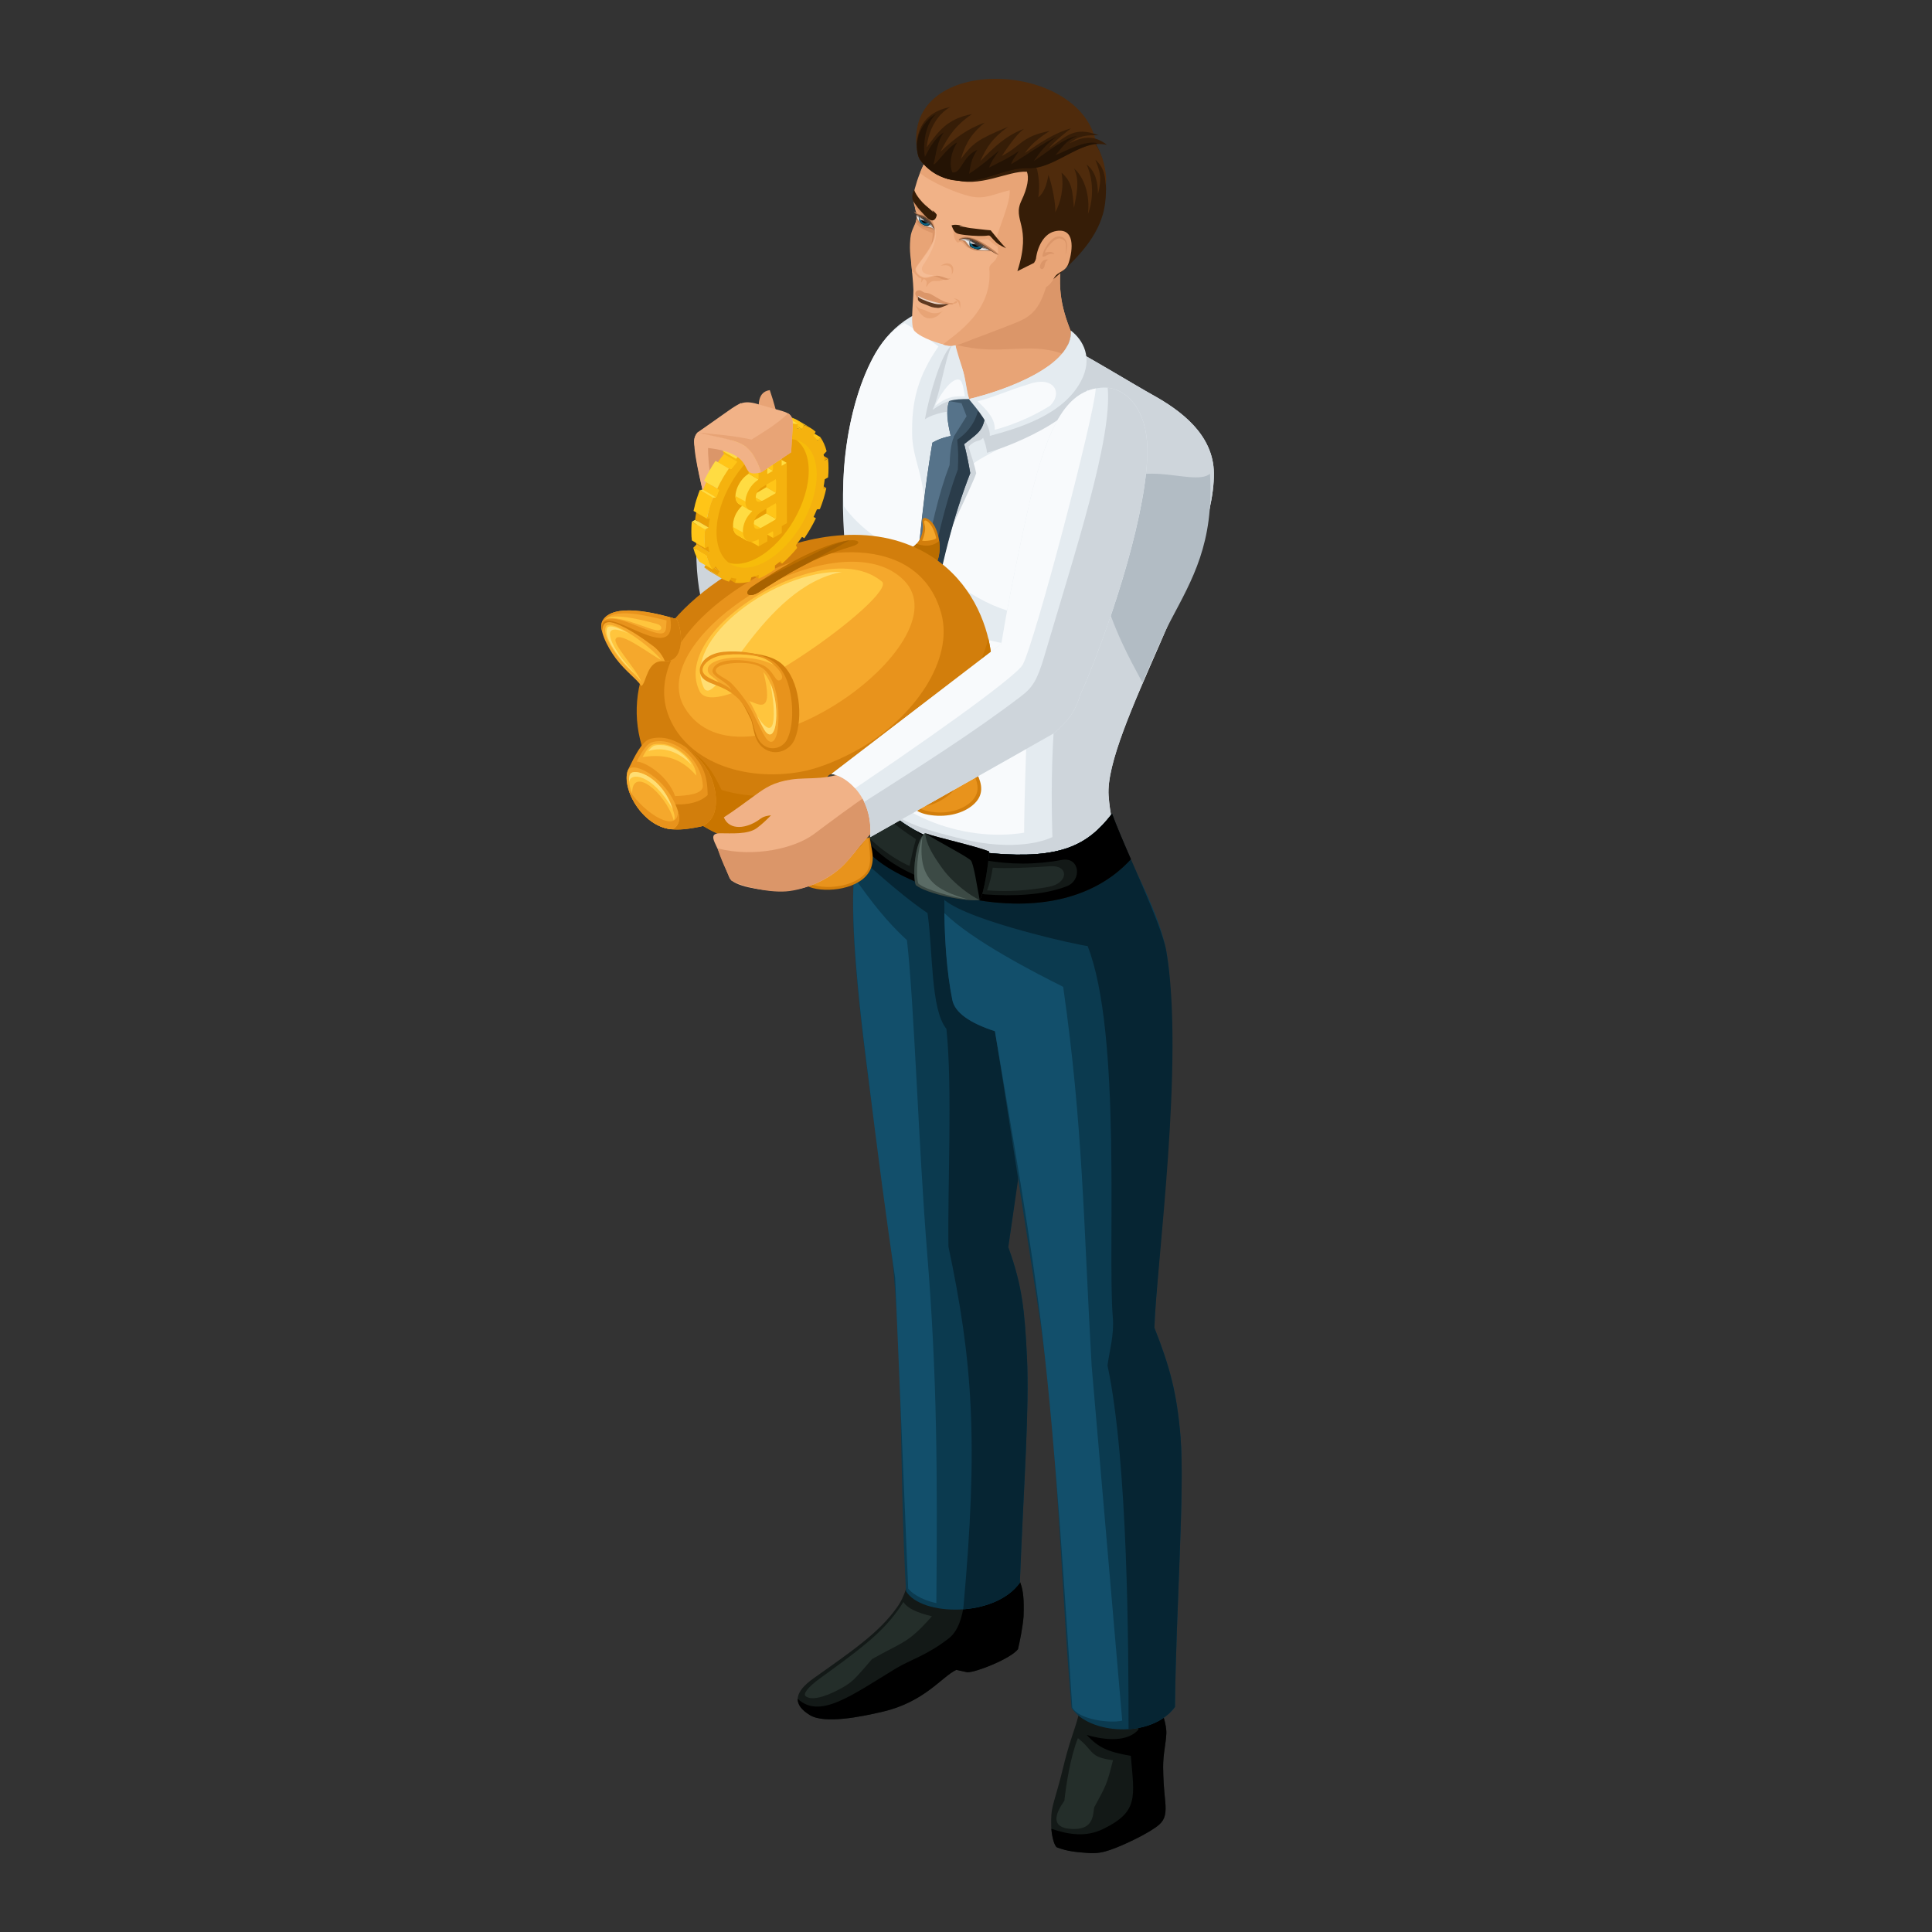 <?xml version="1.0" encoding="utf-8"?>
<!-- Generator: Adobe Illustrator 16.0.0, SVG Export Plug-In . SVG Version: 6.00 Build 0)  -->
<!DOCTYPE svg PUBLIC "-//W3C//DTD SVG 1.1//EN" "http://www.w3.org/Graphics/SVG/1.1/DTD/svg11.dtd">
<svg version="1.1" id="Layer_1" xmlns="http://www.w3.org/2000/svg" xmlns:xlink="http://www.w3.org/1999/xlink" x="0px" y="0px"
	 width="50px" height="50px" viewBox="0 0 50 50" enable-background="new 0 0 50 50" xml:space="preserve">
<rect x="0" y="0" width="50" height="50" fill="#333333" stroke="none"/>
<g>
	<g>
		<g>
			<path fill-rule="evenodd" clip-rule="evenodd" fill="#E4EBF0" d="M29.826,10.218c-0.93-0.516-4.137-2.554-5.075-2.415
				c-1.082,0.16-1.76,0.674-2.174,1.483c-0.548,1.074-0.865,2.597-0.732,4.562c0.078,1.146,0.43,2.252,0.444,3.676
				c0.008,0.819,0.021,1.914,0.041,3.03c0.594,1.989,4.558,2.696,6.628,1.246c-0.131-0.328-0.232-0.703-0.268-1.21
				c-0.111-1.63,2.746-6.085,2.725-8.34C31.406,11.25,30.564,10.626,29.826,10.218z"/>
			<path fill-rule="evenodd" clip-rule="evenodd" fill="#F8FAFC" d="M21.919,14.455c0.255,0.953,0.374,3.44,0.378,3.72
				c0.003,0.473,0.005,1.004,0.014,1.577c0.621,1.293,2.574,2.063,4.194,1.798c-0.007-0.387,0.079-3.815,0.2-4.862
				C24.876,16.805,22.763,15.129,21.919,14.455z"/>
			<path fill-rule="evenodd" clip-rule="evenodd" fill="#CED5DB" d="M29.826,10.218c-0.93-0.516-4.137-2.554-5.075-2.415
				c-0.353,0.052-0.663,0.141-0.934,0.267c1.35,0.336,4.288,1.748,5.608,2.991c-1.344,1.032-1.643,1.879-1.791,3.226
				c-0.043,0.404,0.193,0.838,0.082,1.375c-0.434,2.115-0.545,3.866-0.48,6.002c-0.529,0.246-1.418,0.27-2.287,0.059
				c-1.158-0.281-1.667-0.445-2.475-1.117l-0.146-0.185c0.396,2.988,6.744,2.548,6.605,1.31c-0.119-0.311-0.209-0.67-0.242-1.142
				c-0.111-1.63,2.746-6.085,2.725-8.34C31.406,11.25,30.564,10.626,29.826,10.218z"/>
			<path fill-rule="evenodd" clip-rule="evenodd" fill="#B2BCC4" d="M31.314,12.262c-0.449,0.373-2.119-0.587-2.705,0.676
				c-0.871,1.877,0.957,4.627,0.953,4.734c0.293-0.663,0.48-1.132,0.734-1.613C30.859,14.992,31.42,14.055,31.314,12.262z"/>
			<path fill-rule="evenodd" clip-rule="evenodd" fill="#F8FAFC" d="M24.287,8.965c-0.528,0.772-0.702,1.407-0.68,2.304
				c0.018,0.83,0.571,1.321,0.206,3.231c-0.828-0.284-1.585-0.847-1.974-1.398c-0.122-1.657,0.478-4.211,1.574-4.738
				C23.616,8.478,23.849,8.638,24.287,8.965z"/>
			<path fill-rule="evenodd" clip-rule="evenodd" fill="#F8FAFC" d="M27.91,10.36c0.42,0.255,0.604,0.425,0.965,0.759
				c-0.619,0.822-1.033,1.121-1.355,1.654c-0.663,1.093-0.343,2.3-0.414,3.041c-0.576,0.321-1.842-0.222-2.657-0.957
				c-0.246-0.949-0.017-2.423,0.892-2.961C26.035,11.483,26.938,11.142,27.91,10.36z"/>
		</g>
		<g>
			<g>
				<path fill-rule="evenodd" clip-rule="evenodd" fill="#131917" d="M23.644,40.425c-0.16,0.563-0.201,0.853-0.434,1.18
					c-0.467,0.654-1.154,1.121-2.155,1.83c-0.476,0.339-0.577,0.658-0.094,0.952c0.379,0.232,1.309,0.047,1.889-0.09
					c1.088-0.255,1.529-0.91,1.901-1.081l0.282,0.063c0.231,0.005,1.138-0.361,1.313-0.599c0.048-0.203,0.121-0.559,0.144-0.843
					c0.033-0.923-0.111-0.827-0.358-1.55C25.293,40.349,24.482,40.396,23.644,40.425z"/>
				<path fill-rule="evenodd" clip-rule="evenodd" d="M20.644,43.965c-0.004,0.146,0.094,0.287,0.316,0.422
					c0.38,0.232,1.309,0.047,1.889-0.09c1.088-0.255,1.529-0.91,1.901-1.081l0.282,0.063c0.231,0.005,1.138-0.361,1.313-0.599
					c0.048-0.203,0.121-0.559,0.144-0.843c0.033-0.923-0.111-0.827-0.358-1.55c-0.37,0.028-0.736,0.052-1.101,0.072
					c-0.066,0.607,0.023,1.652-0.476,2.042c-0.559,0.436-0.994,0.553-1.367,0.777C21.999,43.903,21.213,44.491,20.644,43.965z"/>
				<path fill-rule="evenodd" clip-rule="evenodd" fill="#242E2A" d="M23.38,41.46c0.118,0.174,0.351,0.273,0.738,0.37
					c-0.623,0.701-0.71,0.636-1.547,1.105c-0.421,0.482-0.48,0.572-0.749,0.729c-0.321,0.185-0.774,0.376-0.965,0.239
					c-0.082-0.06,0.029-0.225,0.381-0.48c0.402-0.291,0.811-0.585,1.179-0.892C22.783,42.228,23.115,41.89,23.38,41.46z"/>
			</g>
			<g>
				<path fill-rule="evenodd" clip-rule="evenodd" fill="#0B3A4F" d="M22.085,22.922c-0.098,2.222,0.591,6.3,0.909,8.772
					c0.409,3.168,0.265,6.314,0.455,9.488c0.395,0.647,2.295,0.688,2.944-0.222c0.097-2.511,0.253-4.492,0.183-5.867
					c-0.059-1.144-0.113-1.802-0.483-2.818c0.301-2.06,1.103-8.036,1.101-9.999c0-0.141-0.186-0.053-0.189-0.177
					c-1.442,0.281-4.096-0.394-4.705-2.115C22.142,20.914,22.127,21.966,22.085,22.922z"/>
				<path fill-rule="evenodd" clip-rule="evenodd" fill="#062533" d="M22.299,19.984c-0.091,0.546-0.146,1.322-0.171,2.104
					c0.183,0.14,1.052,0.983,1.876,1.543c0.143,0.963,0.075,2.493,0.489,2.995c0.16,1.499,0.028,4.126,0.053,5.638
					c0.623,2.947,0.781,5.024,0.383,9.384c0.573-0.042,1.157-0.259,1.465-0.688c0.097-2.511,0.253-4.492,0.183-5.867
					c-0.059-1.144-0.113-1.802-0.483-2.818c0.301-2.063,1.104-7.388,1.101-9.999c0-0.141-0.186-0.053-0.189-0.177
					C25.562,22.38,22.908,21.706,22.299,19.984z"/>
				<path fill-rule="evenodd" clip-rule="evenodd" fill="#124F6B" d="M22.1,22.7c0.474,0.666,0.835,1.134,1.372,1.632
					c0.189,1.657,0.301,5.36,0.522,8.087c0.264,3.233,0.266,5.797,0.239,9.07c-0.432-0.096-0.65-0.276-0.729-0.377l-0.337-8.037
					c-0.231-1.521-0.474-3.407-0.688-5.139c-0.053-0.427-0.214-1.616-0.315-2.843C22.092,24.229,22.051,23.347,22.1,22.7z"/>
			</g>
			<g>
				<path fill-rule="evenodd" clip-rule="evenodd" fill="#131917" d="M29.932,43.9c0.139,0.406,0.266,0.722,0.252,0.978
					c-0.014,0.265-0.084,0.521-0.082,0.856c0.002,0.287,0.018,0.532,0.051,0.857c0.035,0.332,0,0.489-0.146,0.623
					c-0.236,0.215-0.943,0.549-1.277,0.662c-0.18,0.062-0.344,0.098-0.588,0.078c-0.281-0.022-0.505-0.037-0.785-0.143
					c-0.071-0.028-0.146-0.308-0.152-0.551c-0.01-0.509,0.037-0.466,0.248-1.273c0.071-0.276,0.129-0.538,0.229-0.86
					c0.123-0.4,0.277-0.754,0.293-1.149l1.49-0.057L29.932,43.9z"/>
				<path fill-rule="evenodd" clip-rule="evenodd" d="M29.932,43.9c0.139,0.406,0.266,0.722,0.252,0.978
					c-0.014,0.265-0.084,0.521-0.082,0.856c0.002,0.287,0.018,0.532,0.051,0.857c0.035,0.332,0,0.489-0.146,0.623
					c-0.236,0.215-0.943,0.549-1.277,0.662c-0.18,0.062-0.344,0.098-0.588,0.078c-0.281-0.022-0.505-0.037-0.785-0.143
					c-0.064-0.024-0.132-0.258-0.147-0.481h0.004c0.456,0.155,0.897,0.218,1.335,0.004c0.926-0.451,0.805-0.826,0.717-1.892
					c-0.6-0.105-0.836-0.213-1.143-0.542c0.514,0.15,1.064,0.177,1.338-0.136l0.084-0.849L29.932,43.9z"/>
				<path fill-rule="evenodd" clip-rule="evenodd" fill="#242E2A" d="M27.896,44.983c0.43,0.34,0.279,0.489,0.908,0.571
					c-0.156,0.622-0.176,0.652-0.49,1.228c-0.025,0.237-0.045,0.549-0.508,0.552c-0.862,0.006-0.263-0.707-0.26-0.732
					C27.59,46.207,27.694,45.493,27.896,44.983z"/>
			</g>
			<g>
				<path fill-rule="evenodd" clip-rule="evenodd" fill="#0B3A4F" d="M26.877,33.902c0.498,3.156,0.574,7.131,0.854,10.299
					c0.43,0.673,2.055,0.813,2.678-0.025c0.025-2.513,0.254-5.603,0.145-6.975c-0.092-1.141-0.279-1.834-0.678-2.84
					c0.041-1.299,0.504-5.122,0.418-8.004c0.008-0.641-0.014-1.238-0.111-1.75c-0.23-1.215-1.127-2.547-1.402-3.549
					c-0.635,0.825-1.328,1.173-3.088,1.028c-0.172-0.014-0.783-0.107-1.258-0.229c0.034,0.702-0.09,2.501,0.213,4.017
					c0.064,0.324,0.437,0.596,1.103,0.812C25.881,27.485,26.713,32.847,26.877,33.902z"/>
				<path fill-rule="evenodd" clip-rule="evenodd" fill="#062533" d="M24.433,21.858c0.011,0.222-0.013,1.039,0.008,1.433
					c0.675,0.565,3.573,1.192,3.706,1.192c0.891,2.249,0.512,7.931,0.652,9.606c0.039,0.45-0.086,0.875-0.137,1.247
					c0.531,2.508,0.543,7.245,0.545,9.416c0.471-0.032,0.932-0.211,1.201-0.576c0.025-2.513,0.254-5.603,0.145-6.975
					c-0.092-1.141-0.279-1.834-0.678-2.84c0.051-1.599,0.789-6.968,0.307-9.754c-0.119-0.694-1.084-2.669-1.402-3.549
					c-0.635,0.825-1.328,1.173-3.088,1.028C25.519,22.072,24.908,21.979,24.433,21.858z"/>
				<path fill-rule="evenodd" clip-rule="evenodd" fill="#124F6B" d="M28.252,35.353l0.791,9.177
					c-0.311,0.075-1.121-0.024-1.293-0.338c-0.18-2.699-0.414-6.596-0.773-9.65c-0.311-2.625-0.793-5.246-1.229-7.854
					c-0.666-0.216-1.039-0.487-1.103-0.812c-0.147-0.735-0.194-1.536-0.206-2.247c0.72,0.711,2.347,1.546,3.076,1.91
					C28.031,29.155,28.039,31.625,28.252,35.353z"/>
			</g>
			<g>
				<path fill-rule="evenodd" clip-rule="evenodd" fill="#131917" d="M29.268,22.237c-0.199-0.457-0.381-0.881-0.488-1.179
					c-0.635,0.825-1.328,1.173-3.088,1.028c-0.133-0.011-0.527-0.068-0.92-0.15c-1.087-0.314-2.12-0.958-2.472-1.952
					c-0.07,0.418-0.119,0.971-0.149,1.56C22.546,22.829,27.133,24.572,29.268,22.237z"/>
				<path fill-rule="evenodd" clip-rule="evenodd" d="M29.268,22.237c-0.199-0.457-0.381-0.881-0.488-1.179
					c-0.635,0.825-1.328,1.173-3.088,1.028c-0.133-0.011-0.527-0.068-0.92-0.15c-0.366-0.105-0.725-0.249-1.054-0.429l0.001,0.013
					c0.971,0.731,2.43,0.987,3.757,0.735c0.472-0.09,0.534,0.528,0.129,0.683c-0.595,0.227-1.37,0.264-2.124,0.208v-0.001
					c-2.295-0.36-2.897-1.208-3.326-1.696c-0.001,0.032-0.002,0.063-0.005,0.095c0.306,0.993,2.281,1.632,3.346,1.781l0,0
					C26.845,23.513,28.307,23.29,29.268,22.237z"/>
				<path fill-rule="evenodd" clip-rule="evenodd" fill="#212B28" d="M25.596,22.033c-0.409-0.155-1.296-0.343-1.655-0.47
					c-0.269,0.2-0.329,1.106-0.241,1.342c0.274,0.228,1.332,0.441,1.654,0.385C25.465,23.162,25.6,22.245,25.596,22.033z"/>
				<path fill-rule="evenodd" clip-rule="evenodd" d="M25.596,22.033c-0.409-0.155-1.296-0.343-1.655-0.47
					c0.333,0.218,1.045,0.578,1.182,0.703c0.075,0.068,0.171,0.726,0.231,1.023C25.465,23.162,25.6,22.245,25.596,22.033z"/>
				<path fill-rule="evenodd" clip-rule="evenodd" fill="#3C4A45" d="M23.941,21.563c-0.269,0.2-0.329,1.106-0.241,1.342
					c0.274,0.228,1.332,0.441,1.654,0.385c-0.197-0.081-0.671-0.408-0.965-0.813C24.097,22.071,23.973,21.83,23.941,21.563z"/>
				<path fill-rule="evenodd" clip-rule="evenodd" fill="#5A6B65" d="M23.873,21.657c-0.129,0.323-0.181,1.01-0.105,1.211
					c0.194,0.161,0.901,0.357,1.28,0.408C24.215,23.033,23.731,22.758,23.873,21.657z"/>
				<path fill-rule="evenodd" clip-rule="evenodd" fill="#212B28" d="M25.692,22.456c0.299,0.029,1.07-0.007,1.48-0.038
					c0.501-0.038,0.485,0.441-0.033,0.534c-0.576,0.102-1.013,0.125-1.593,0.091C25.626,22.816,25.652,22.695,25.692,22.456z"/>
				<path fill-rule="evenodd" clip-rule="evenodd" fill="#212B28" d="M22.273,20.177c0.369,0.803,0.813,1.131,1.432,1.542
					c-0.08,0.268-0.127,0.531-0.166,0.691c-0.479-0.208-1.126-0.705-1.377-1.132C22.188,20.896,22.221,20.556,22.273,20.177z"/>
			</g>
		</g>
		<g>
			<path fill-rule="evenodd" clip-rule="evenodd" fill="#CED5DB" d="M28.037,9.198c-0.131-0.004-0.277,0.059-0.396-0.032
				c0.057,0.909-1.591,0.932-2.559,1.161c-0.05-0.129-0.075-0.394-0.129-0.624c-0.049-0.207-0.252-0.668-0.298-0.773
				c-0.274,0.107-0.631,1.4-0.718,1.921c0.156-0.109,0.404-0.171,0.623-0.207c-0.004,0.164,0.024,0.384,0.1,0.646
				c-0.113,0.034-0.258,0.071-0.455,0.197c-0.049,0.335-0.091,0.66-0.129,0.975c0.296,0.173-0.256,2.125,0.042,2.295
				c0.101-0.276,1.071-2.245,1.146-2.511c-0.052-0.255-0.128-0.438-0.199-0.687c0.201-0.203,0.277-0.109,0.379-0.228
				c0.047,0.118,0.092,0.276,0.1,0.386c0.683-0.186,2.744-1.03,2.697-2.06C28.23,9.451,28.133,9.309,28.037,9.198z"/>
			<g>
				<path fill-rule="evenodd" clip-rule="evenodd" fill="#3C5466" d="M25.532,10.631c-0.104,0.511-0.125,0.509-0.579,0.862
					c0.066,0.26,0.111,0.484,0.157,0.751c-0.86,2.2-1.419,5.305-1.336,7.884c-0.373-2.464-0.025-6.49,0.357-8.672
					c0.206-0.117,0.356-0.146,0.475-0.173c-0.147-0.564-0.088-0.928,0.026-0.997C25.046,10.271,25.223,10.32,25.532,10.631z"/>
				<path fill-rule="evenodd" clip-rule="evenodd" fill="#2A3C4A" d="M25.532,10.631c-0.104,0.511-0.125,0.509-0.579,0.862
					c0.066,0.26,0.111,0.484,0.157,0.751c-0.86,2.2-1.362,5.36-1.336,7.872c-0.302-2.329,0.311-6.104,1.015-7.965
					c0.017-0.331,0.012-0.484-0.016-0.77c0.367-0.257,0.514-0.566,0.577-0.914c-0.006-0.005-0.012-0.009-0.018-0.013l0.018,0.027
					l0.001-0.012C25.409,10.512,25.466,10.565,25.532,10.631z"/>
				<path fill-rule="evenodd" clip-rule="evenodd" fill="#56738A" d="M24.569,10.382l0.315,0.053l0.131,0.337l-0.337,0.537
					l0.008,0.003c-0.079,0.165-0.102,0.48-0.111,0.723c-0.565,1.477-0.86,3.744-0.962,5.355c-0.045-1.629,0.297-4.673,0.518-5.934
					c0.206-0.117,0.356-0.146,0.473-0.173C24.525,10.922,24.466,10.644,24.569,10.382z"/>
			</g>
			<g>
				<path fill-rule="evenodd" clip-rule="evenodd" fill="#E8A476" d="M24.896,9.519c-0.031-0.088-0.068-0.174-0.102-0.269
					c-0.1-0.268-0.103-0.836-0.272-1.464l2.477-1.081l0.53-0.281c-0.192,0.933-0.079,1.489,0.185,2.152
					c0.027,0.896-1.671,1.52-2.631,1.75C24.997,10.109,24.991,9.79,24.896,9.519z"/>
				<path fill-rule="evenodd" clip-rule="evenodd" fill="#DB9669" d="M27.486,9.151c-0.898-0.317-1.602,0.078-2.766-0.234
					c-0.043-0.297-0.083-0.7-0.199-1.132l2.477-1.081l0.53-0.281c-0.192,0.933-0.079,1.489,0.185,2.152
					C27.719,8.783,27.635,8.976,27.486,9.151z"/>
			</g>
			<g>
				<path fill-rule="evenodd" clip-rule="evenodd" fill="#E4EBF0" d="M25.083,10.327c-0.051-0.128-0.076-0.394-0.131-0.625
					c-0.049-0.207-0.234-0.713-0.235-0.846c-0.211,0.054-0.344,1.249-0.582,1.751C24.506,10.349,24.667,10.326,25.083,10.327z"/>
				<path fill-rule="evenodd" clip-rule="evenodd" fill="#E4EBF0" d="M27.713,8.554c0.057,0.911-1.674,1.545-2.639,1.774
					c0.241,0.292,0.555,0.66,0.543,0.953c0.695-0.191,1.877-0.518,2.354-1.408C28.299,9.264,28.029,8.796,27.713,8.554z"/>
				<path fill-rule="evenodd" clip-rule="evenodd" fill="#F8FAFC" d="M24.973,10.255c-0.047-0.246-0.063-0.412-0.16-0.431
					c-0.16-0.031-0.417,0.262-0.614,0.674C24.52,10.276,24.615,10.254,24.973,10.255z"/>
				<path fill-rule="evenodd" clip-rule="evenodd" fill="#F8FAFC" d="M26.617,9.944c-0.531,0.163-0.95,0.354-1.316,0.441
					c0.278,0.262,0.455,0.47,0.443,0.739c0.392-0.106,0.925-0.304,1.437-0.627C27.521,10.146,27.252,9.714,26.617,9.944z"/>
			</g>
			<g>
				<path fill-rule="evenodd" clip-rule="evenodd" fill="#F1B287" d="M24.996,8.84c0.313-0.126,1.068-0.45,1.35-0.581
					c0.623-0.287,0.662-0.807,0.981-1.569c0.579-0.258,0.808-0.51,0.921-0.826c0.266-0.749-0.004-1.669-0.5-2.242
					c-0.434-0.502-1.004-0.734-1.698-0.724c-1.35,0.019-2.081,0.888-2.377,1.991c-0.026,0.095-0.032,0.184-0.021,0.285
					c0.024,0.239,0.079,0.288,0.079,0.452c0,0.106-0.075,0.209-0.114,0.378c-0.11,0.472,0.009,1.056,0.022,1.502
					c-0.005,0.378-0.089,0.943,0.03,1.063c0.191,0.192,0.629,0.322,0.871,0.375C24.669,8.972,24.767,8.902,24.996,8.84z"/>
				<path fill-rule="evenodd" clip-rule="evenodd" fill="#E8A476" d="M24.842,8.908c0.313-0.126,1.293-0.481,1.578-0.613
					c0.621-0.286,0.588-0.842,0.907-1.604c0.579-0.258,0.808-0.51,0.921-0.826c0.266-0.749-0.004-1.669-0.5-2.242
					c-0.434-0.502-1.004-0.734-1.698-0.724c-1.173,0.016-1.878,0.674-2.238,1.57c0.03,0.076,0.657,0.448,1.274,0.606
					c0.395,0.101,0.646-0.059,1.044-0.152c0.028,0.333-0.325,1.071-0.35,1.295c-0.005,0.054,0.133,0.318-0.029,0.522
					c-0.044,0.056-0.158,0.114-0.148,0.218c0.095,1.079-0.841,1.669-1.201,1.957C24.543,8.964,24.64,8.962,24.842,8.908z"/>
				<g>
					<path fill-rule="evenodd" clip-rule="evenodd" fill="#361D07" d="M24.646,4.629c0.337-0.125,1.588-0.594,2.135-0.826
						c0.561-0.238,1.17-0.489,1.564-0.104c0.322,0.518,0.332,1.381,0.197,1.847c-0.193,0.666-0.711,1.207-1.381,1.762
						c-0.252,0.208-0.111-0.751-0.16-0.961c-0.072,0.148-0.154,0.298-0.24,0.456L26.33,7.018c0.388-1.208-0.145-1.302,0.105-1.826
						c0.162-0.338,0.2-0.602,0.141-0.748C26.082,4.413,25.325,4.888,24.646,4.629z"/>
					<path fill-rule="evenodd" clip-rule="evenodd" fill="#E8A476" d="M27.297,5.986c0.533-0.121,0.475,0.474,0.357,0.825
						c-0.081,0.242-0.283,0.202-0.378,0.39c-0.113,0.224-0.304,0.313-0.459,0.292c-0.313-0.041-0.069-0.486-0.014-0.667
						C26.8,6.52,26.959,6.064,27.297,5.986z"/>
					<path fill-rule="evenodd" clip-rule="evenodd" fill="#4F2B0C" d="M28.359,3.751c0.16,0.203,0.309,0.717,0.256,1.046
						C28.6,4.56,28.576,4.333,28.348,4.135c0.139,0.347,0.166,0.502,0.066,0.89c0.002-0.292-0.059-0.59-0.293-0.767
						c0.217,0.478,0.145,1.009,0.035,1.277c0.053-0.433-0.07-0.923-0.359-1.175c0.16,0.344,0.053,0.708-0.004,1.021
						c-0.041-0.431-0.035-0.664-0.32-0.912c0.068,0.381-0.021,0.778-0.166,1.029c0.031-0.139-0.084-0.759-0.176-0.969
						c-0.035,0.246-0.123,0.48-0.26,0.576c0.049-0.33,0.001-0.554-0.03-0.719c-0.015-0.074-0.153-0.081-0.263-0.107
						C27.312,4.134,28.172,3.619,28.359,3.751z"/>
					<path fill-rule="evenodd" clip-rule="evenodd" fill="#4F2B0C" d="M28.377,3.746c-1.01-0.143-2.823,1.294-3.942,0.855
						c-0.373-0.146-0.638-0.412-0.677-0.589C23.178,1.368,28.014,1.486,28.377,3.746z"/>
					<path fill-rule="evenodd" clip-rule="evenodd" fill="#361D07" d="M26.585,4.36c-0.538-0.018-1.245,0.444-1.833,0.301
						c-0.11-0.002-0.216-0.021-0.317-0.06c-0.373-0.146-0.638-0.412-0.677-0.589c-0.021-0.1-0.034-0.195-0.039-0.288
						c0.065-0.701,0.527-0.879,0.876-0.957c-0.338,0.195-0.562,0.579-0.612,1.044c0.31-0.413,0.515-0.73,1.17-0.859
						c-0.413,0.288-0.598,0.544-0.81,0.971c0.399-0.375,0.698-0.587,1.142-0.751c-0.313,0.263-0.477,0.477-0.62,0.945
						c0.319-0.421,0.434-0.504,1.224-0.836c-0.415,0.303-0.548,0.517-0.72,0.89c0.387-0.392,0.671-0.663,1.133-0.837
						c-0.155,0.105-0.359,0.378-0.576,0.703c0.513-0.263,0.504-0.507,1.243-0.648c-0.25,0.155-0.479,0.333-0.648,0.575
						c0.337-0.222,0.703-0.5,1.197-0.643c-0.17,0.135-0.355,0.269-0.576,0.518c0.447-0.291,0.635-0.587,1.295-0.337
						c-0.299-0.01-0.518,0.004-0.766,0.211c0.385-0.203,0.668-0.206,0.977,0.036C27.934,3.59,27.334,4.386,26.585,4.36z"/>
					<path fill-rule="evenodd" clip-rule="evenodd" fill="#241304" d="M26.371,3.908C26.27,4.057,26.189,4.157,26.17,4.25
						c0.381-0.226,0.791-0.527,1.173-0.712c-0.302,0.217-0.435,0.415-0.59,0.631c0.269-0.172,0.81-0.623,1.122-0.646
						C27.6,3.624,27.5,3.803,27.316,4.015c0.303-0.121,0.775-0.399,1.098-0.305c-0.607,0.064-1.197,0.667-1.822,0.646
						c-0.578-0.02-1.132,0.386-1.743,0.326c-0.31-0.031-0.625-0.107-0.877-0.371c-0.088-0.08-0.162-0.155-0.198-0.254
						c-0.144-0.397,0.07-0.912,0.447-1.104c-0.337,0.318-0.323,0.942-0.284,1.105c0.079-0.133,0.212-0.459,0.488-0.631
						c-0.185,0.262-0.19,0.533-0.264,0.82c0.03,0.066,0.35-0.438,0.609-0.56c-0.195,0.316-0.191,0.624-0.125,0.772
						c0.234,0.052,0.254-0.417,0.653-0.584c-0.174,0.229-0.188,0.469-0.218,0.622c0.349-0.23,0.458-0.343,0.775-0.6
						c-0.109,0.162-0.204,0.281-0.257,0.44C25.949,4.157,26.072,4.109,26.371,3.908z"/>
					<g>
						<path fill-rule="evenodd" clip-rule="evenodd" fill="#DB9669" d="M27.576,6.596c0.045-0.344-0.009-0.38-0.127-0.42
							c-0.145-0.05-0.386,0.255-0.405,0.362c0.077-0.023,0.199-0.044,0.245,0.042c-0.053-0.023-0.104-0.011-0.157,0.008
							c-0.047,0.014-0.085,0.063-0.15,0.052c-0.015-0.041,0.026-0.135,0.044-0.173c0.095-0.191,0.268-0.406,0.453-0.336
							C27.57,6.165,27.676,6.267,27.576,6.596z"/>
						<path fill-rule="evenodd" clip-rule="evenodd" fill="#DB9669" d="M27.023,6.913c0.027-0.054,0.006-0.143,0.109-0.195
							c-0.104-0.006-0.151,0.027-0.185,0.084c-0.038,0.069-0.04,0.126-0.027,0.138C26.93,6.948,26.979,7.009,27.023,6.913z"/>
					</g>
				</g>
				<path fill-rule="evenodd" clip-rule="evenodd" fill="#E8A476" d="M23.69,5.087c-0.018,0.076-0.027,0.148-0.018,0.232
					c0.018,0.214,0.071,0.148,0.053,0.312c-0.022,0.197-0.141,0.286-0.165,0.535c-0.035,0.372,0.019,0.514,0.047,0.898
					C23.653,7,23.659,7.072,23.693,7.101c0.097,0.079,0.042,0.073,0.14,0.099c0.019,0.004,0.016,0.039,0.009,0.079
					c-0.004,0.014-0.005,0.024-0.003,0.027c0.003,0.003,0.01,0,0.02-0.019c0.015-0.032,0.032-0.064,0.061-0.063
					c0.013,0.001,0.042,0.032,0.053,0.046c0.017,0.023,0.01,0.079,0.001,0.118c-0.012,0.047,0.003,0.039,0.021,0.007
					c0.038-0.063,0.108-0.127,0.18-0.124c0.085,0.004,0.211,0.014,0.286-0.079c-0.229-0.251-0.146-0.133-0.474-0.156
					c-0.139-0.01-0.184-0.016-0.122-0.164c0.096-0.227,0.264-0.467,0.315-0.698c0.063-0.287-0.033-0.442-0.176-0.632
					C23.79,5.465,23.773,5.34,23.69,5.087z"/>
				<g>
					<path fill-rule="evenodd" clip-rule="evenodd" fill="#E8A476" d="M24.673,7.838c0.025-0.011,0.045-0.033,0.061-0.043
						c0.027-0.017,0.055,0.019,0.026,0.041c-0.017,0.013-0.049,0.023-0.087,0.033c-0.04,0.01-0.048,0.006-0.087,0.012
						c-0.122,0.02-0.763,0.742-0.841-0.162c-0.004-0.048-0.026-0.111,0.007-0.099c0.106,0.03,0.569,0.184,0.804,0.219
						C24.612,7.848,24.656,7.844,24.673,7.838z"/>
					<path fill-rule="evenodd" clip-rule="evenodd" fill="#F1B287" d="M23.75,7.691c-0.075,0.001-0.069,0.231-0.026,0.316
						c0.041,0.078,0.337,0.227,0.475,0.168c0.063-0.027,0.123-0.038,0.212-0.086c0.052-0.029,0.27-0.215,0.235-0.223
						c-0.004,0-0.173-0.009-0.194-0.011c-0.079-0.009-0.183,0.06-0.248,0.042L24,7.778L23.75,7.691z"/>
					<path fill-rule="evenodd" clip-rule="evenodd" fill="#5E3920" d="M24.571,7.87c-0.084,0.036-0.201,0.083-0.223,0.088
						c-0.031,0.007-0.064,0.012-0.07,0.011c-0.144-0.008-0.184-0.026-0.303-0.079c-0.058-0.025-0.17-0.047-0.213-0.119
						c-0.012-0.019-0.011-0.077-0.009-0.105c0.086-0.025,0.119,0.049,0.23,0.065c0.093,0.014,0.167,0.055,0.258,0.073L24.571,7.87z"
						/>
					<path fill-rule="evenodd" clip-rule="evenodd" fill="#EBD3C3" d="M24.488,7.859c-0.063,0.025-0.236,0.019-0.301,0.001
						c-0.079-0.021-0.162-0.045-0.242-0.081c-0.059-0.026-0.133-0.044-0.181-0.095c-0.012-0.014-0.019-0.058-0.017-0.072
						c0.112,0.069,0.118,0.055,0.227,0.099c0.084,0.034,0.163,0.073,0.253,0.093L24.488,7.859z"/>
					<path fill-rule="evenodd" clip-rule="evenodd" fill="#E8A476" d="M24.845,7.986c0.028-0.204,0-0.228-0.171-0.272
						C24.798,7.785,24.821,7.829,24.845,7.986z"/>
					<path fill-rule="evenodd" clip-rule="evenodd" fill="#DB9669" d="M23.792,7.512c0.054,0,0.071,0.034,0.131,0.061
						c0.101,0.01,0.146,0.024,0.2,0.058c0.285,0.166,0.337,0.201,0.507,0.218c0.043,0.009,0.041,0.023,0.009,0.027
						c-0.039,0.003-0.13,0-0.264-0.021c-0.114-0.019-0.211-0.041-0.322-0.078c-0.047-0.016-0.096-0.028-0.126-0.042
						c-0.047-0.019-0.111-0.048-0.14-0.066c-0.014-0.005-0.022-0.01-0.033-0.013c-0.013,0.005,0,0.025-0.001,0.099
						c-0.008-0.004-0.058-0.126-0.063-0.136C23.684,7.606,23.683,7.512,23.792,7.512z"/>
					<path fill-rule="evenodd" clip-rule="evenodd" fill="#E8A476" d="M24.404,8.049c-0.105,0.059-0.199,0.064-0.267,0.055
						c-0.068-0.009-0.146-0.053-0.21-0.081c-0.065-0.027-0.11-0.019-0.169-0.064c-0.028-0.021-0.041-0.038-0.065-0.062
						c0.125,0.277,0.29,0.436,0.563,0.284C24.281,8.168,24.351,8.083,24.404,8.049z"/>
				</g>
				<path fill-rule="evenodd" clip-rule="evenodd" fill="#E8A476" d="M24.684,5.918c0.321,0.156,0.601,0.136,0.947,0.118
					c0.121,0.126,0.208,0.238,0.346,0.352l0.05,0.053c-0.193-0.042-0.256-0.076-0.368-0.173c-0.11-0.095-0.07-0.082-0.217-0.069
					c-0.151,0.012-0.269-0.003-0.375,0.014c-0.05,0.008,0.079,0.136,0.234,0.279c-0.1-0.019-0.207-0.057-0.262-0.087
					c-0.076-0.042-0.105-0.121-0.178-0.146c-0.026-0.009-0.045,0.019-0.07,0.019C24.699,6.252,24.657,6.024,24.684,5.918z"/>
				<path fill-rule="evenodd" clip-rule="evenodd" fill="#361D07" d="M24.625,5.835c0.05,0.116,0.074,0.197,0.2,0.223
					c0.186,0.039,0.468,0.054,0.632,0.048c0.181-0.006,0.12-0.05,0.248,0.091c0.107,0.118,0.169,0.151,0.332,0.229
					c-0.146-0.156-0.267-0.3-0.399-0.466c-0.188-0.014-0.369-0.041-0.531-0.058c-0.082-0.009-0.162-0.041-0.268-0.042
					c-0.026-0.01,0.016-0.016,0.079-0.012C24.875,5.833,24.703,5.795,24.625,5.835z"/>
				<path fill-rule="evenodd" clip-rule="evenodd" fill="#E6E6E6" d="M24.841,6.198c0.02,0.033,0.107,0.016,0.123,0.035
					c0.063,0.076,0.13,0.153,0.216,0.205c0.084,0.05,0.169,0.056,0.338,0.056c0.047,0,0.095,0.001,0.155,0.007
					C25.478,6.325,25.094,6.066,24.841,6.198z"/>
				<g>
					<path fill-rule="evenodd" clip-rule="evenodd" fill="#032836" d="M25.103,6.179c-0.014,0.066-0.022,0.148-0.003,0.188
						c0.019,0.036,0.063,0.06,0.16,0.087c0.066,0.019,0.121,0.001,0.208-0.092l-0.056-0.063l-0.159-0.083L25.103,6.179z"/>
					<path fill-rule="evenodd" clip-rule="evenodd" d="M25.166,6.189c-0.013,0.042-0.023,0.106-0.008,0.134
						c0.011,0.025,0.02,0.041,0.087,0.061c0.046,0.013,0.097-0.008,0.159-0.073l-0.04-0.045l-0.11-0.059L25.166,6.189z"/>
					<path fill-rule="evenodd" clip-rule="evenodd" fill="#096282" d="M25.102,6.278c0.009,0.176,0.205,0.188,0.286,0.127
						l-0.031-0.029c-0.105,0.05-0.204,0.007-0.219-0.086L25.102,6.278z"/>
					<path fill-rule="evenodd" clip-rule="evenodd" fill="#FFFFFF" d="M25.108,6.23c0.02,0.01,0.109,0.063,0.135,0.086
						c-0.054,0.014-0.106-0.017-0.135-0.029C25.105,6.266,25.107,6.252,25.108,6.23z"/>
				</g>
				<path fill-rule="evenodd" clip-rule="evenodd" fill="#C2845B" d="M24.884,6.213c0.031-0.002,0.05,0.001,0.072,0.011
					c0.038,0.017,0.064,0.052,0.093,0.093c0.037,0.055,0.08,0.083,0.125,0.104c0.072,0.035,0.189,0.053,0.299,0.057
					c0.067,0.003,0.133-0.003,0.18,0.005c0.018,0.003,0.011,0.011,0.025,0.019c-0.038,0.002-0.156-0.003-0.203-0.003
					c-0.182-0.001-0.363-0.017-0.47-0.163c-0.026-0.037-0.052-0.067-0.066-0.079c-0.012-0.01-0.025-0.021-0.057-0.024
					c-0.018-0.002-0.031,0-0.036-0.003C24.836,6.225,24.855,6.215,24.884,6.213z"/>
				<path opacity="0.5" fill-rule="evenodd" clip-rule="evenodd" fill="#756E6E" d="M24.841,6.198
					c0.023-0.007,0.055-0.005,0.09,0.001c0.106,0.019,0.19,0.075,0.298,0.135c0.13,0.071,0.271,0.135,0.426,0.151
					C25.459,6.312,25.094,6.066,24.841,6.198z"/>
				<path fill-rule="evenodd" clip-rule="evenodd" fill="#C2845B" d="M24.937,6.134c0.122-0.015,0.253,0.025,0.366,0.079
					c0.127,0.062,0.315,0.181,0.448,0.287c0.009,0.007,0.127,0.109,0.07,0.095c-0.027-0.007-0.089-0.052-0.104-0.063
					c-0.213-0.148-0.475-0.336-0.688-0.356c-0.049-0.005-0.1,0.003-0.149,0.018c-0.054,0.017-0.069,0.045-0.065-0.005
					c0.002-0.003,0.006-0.007,0.013-0.01C24.854,6.159,24.914,6.137,24.937,6.134z"/>
				<path fill-rule="evenodd" clip-rule="evenodd" fill="#704A31" d="M24.817,6.215c0.006,0.004,0.032-0.013,0.057-0.021
					c0.027-0.009,0.056-0.012,0.064-0.013c0.015-0.002,0.027-0.005,0.03-0.004c0.002,0.001-0.003,0.006-0.008,0.008
					c0.015,0.002,0.05-0.014,0.05-0.009c0,0.005-0.019,0.009-0.026,0.013C25,6.192,25.041,6.182,25.041,6.182
					c-0.001,0.005-0.018,0.013-0.03,0.018c0.005-0.001,0.078-0.009,0.078-0.009c0.004,0.002-0.015,0.014-0.048,0.021
					c0.025-0.001,0.054,0,0.093-0.014c0.005,0.016-0.023,0.021-0.051,0.026c0.042,0.003,0.066,0,0.106-0.007
					c0.016,0.017-0.024,0.029-0.058,0.032c0.052,0.002,0.102-0.016,0.107-0.013c-0.005,0.004,0.005,0.017-0.063,0.031
					c0.041,0.008,0.085-0.006,0.111-0.009c0.007,0.013-0.005,0.032-0.065,0.036c0.055,0.004,0.085-0.002,0.136,0
					c-0.014,0.028-0.049,0.031-0.083,0.038c0.047-0.001,0.093-0.001,0.14-0.003c0.033,0.024-0.033,0.028-0.079,0.041
					c0.056-0.003,0.084-0.004,0.134-0.005c0.006,0.018-0.012,0.035-0.062,0.044c0.046,0.004,0.074,0.01,0.129,0.002
					c-0.001,0.013-0.022,0.017-0.043,0.022c0.021,0.003,0.053,0.003,0.077,0.003c-0.005,0.007-0.009,0.018-0.001,0.021
					c0.087,0.031,0.184,0.11,0.237,0.129c-0.002,0-0.231-0.169-0.334-0.238c-0.139-0.093-0.326-0.209-0.496-0.194
					C24.945,6.159,24.85,6.172,24.817,6.215z"/>
				<path fill-rule="evenodd" clip-rule="evenodd" fill="#DB9669" d="M23.701,5.748l0.034-0.14c0.362,0.127,0.004-0.126-0.06-0.258
					c-0.026-0.052-0.062-0.25-0.026-0.282l0.487,0.528c0.181,0.464,0.133,0.441-0.054,0.872c0.013-0.132,0.065-0.327,0.054-0.433
					C24.132,6.013,23.778,5.945,23.701,5.748z"/>
				<g>
					<path fill-rule="evenodd" clip-rule="evenodd" fill="#E6E6E6" d="M24.167,5.945c-0.02-0.018-0.033-0.033-0.053-0.038
						c-0.141-0.046-0.178-0.027-0.256-0.083c-0.082-0.058-0.108-0.136-0.134-0.203c-0.006-0.018-0.005-0.073,0.009-0.077
						c0.206,0.047,0.271,0.088,0.37,0.208c0.014,0.018,0.08,0.139,0.094,0.179C24.21,5.968,24.188,5.961,24.167,5.945z"/>
					<g>
						<path fill-rule="evenodd" clip-rule="evenodd" fill="#032836" d="M23.792,5.562c-0.016,0.13-0.012,0.21,0.109,0.265
							c0.09,0.041,0.15,0.023,0.209-0.052L24.05,5.688l-0.123-0.084L23.792,5.562z"/>
						<path fill-rule="evenodd" clip-rule="evenodd" d="M23.847,5.574c-0.008,0.042-0.013,0.105,0,0.134
							c0.013,0.026,0.02,0.042,0.081,0.063c0.041,0.014,0.084-0.006,0.135-0.07l-0.038-0.045l-0.1-0.062L23.847,5.574z"/>
						<path fill-rule="evenodd" clip-rule="evenodd" fill="#096282" d="M23.797,5.662c0.018,0.177,0.19,0.193,0.257,0.134
							l-0.03-0.03c-0.087,0.048-0.175,0.002-0.195-0.091L23.797,5.662z"/>
						<path fill-rule="evenodd" clip-rule="evenodd" fill="#FFFFFF" d="M23.799,5.614c0.019,0.01,0.1,0.064,0.124,0.09
							c-0.047,0.013-0.095-0.019-0.12-0.032C23.799,5.65,23.799,5.636,23.799,5.614z"/>
					</g>
					<path opacity="0.5" fill-rule="evenodd" clip-rule="evenodd" fill="#6E6A6A" d="M23.719,5.577
						c0.003-0.016,0.006-0.031,0.013-0.033c0.206,0.047,0.271,0.088,0.37,0.208c0.014,0.018,0.08,0.139,0.094,0.179
						c0.006,0.017,0.005,0.024,0,0.026c-0.022-0.028-0.085-0.095-0.143-0.135C23.928,5.733,23.771,5.655,23.719,5.577z"/>
					<path fill-rule="evenodd" clip-rule="evenodd" fill="#C2845B" d="M23.784,5.54c-0.043-0.007-0.093-0.046-0.135-0.068
						c0.042,0.056,0.088,0.094,0.136,0.109c0.175,0.051,0.222,0.063,0.331,0.228l0.053,0.101c0.078,0.139,0.061,0.062,0.016-0.028
						c-0.016-0.033-0.029-0.065-0.054-0.103C24.008,5.591,23.961,5.593,23.784,5.54z"/>
					<path fill-rule="evenodd" clip-rule="evenodd" fill="#C2845B" d="M24.162,5.959c-0.02-0.017-0.033-0.029-0.053-0.035
						c-0.142-0.047-0.179-0.028-0.257-0.084c-0.102-0.071-0.127-0.162-0.139-0.259c0.024,0.075,0.076,0.177,0.157,0.233
						c0.075,0.049,0.158,0.04,0.246,0.078c0.021,0.009,0.035,0.02,0.062,0.044C24.203,5.962,24.18,5.974,24.162,5.959z"/>
					<path fill-rule="evenodd" clip-rule="evenodd" fill="#704A31" d="M23.737,5.605c0.037-0.002,0.057,0.001,0.093-0.011
						c0.004,0.016-0.029,0.025-0.052,0.028c0.037,0.006,0.056-0.006,0.093-0.011c-0.006,0.008-0.025,0.03-0.055,0.035
						c0.046,0.003,0.1-0.025,0.104-0.021c0.005,0.004,0.025,0.034-0.042,0.04c0.028,0.004,0.052-0.016,0.081-0.013
						c0.017,0.023-0.005,0.034-0.059,0.035c0.049,0.006,0.075,0.003,0.118,0.007c-0.012,0.027-0.043,0.028-0.072,0.033
						c0.041,0.002,0.074,0.003,0.114,0.004c0.005,0.011-0.027,0.023-0.068,0.033c0.048-0.002,0.051,0.002,0.093,0.002
						c0.005,0.018-0.005,0.019-0.046,0.031c0.029,0.004,0.041,0.008,0.072-0.002c-0.007,0.021-0.032,0.028-0.054,0.031
						c0.017,0.002,0.05,0,0.066-0.004c0.005,0.007-0.002,0.013-0.016,0.022c0.009,0.011,0.025,0.006,0.034,0.015
						c0.004,0.005-0.005,0.007-0.016,0.01c0.021,0.011,0.059,0.065,0.072,0.084c-0.047-0.121-0.091-0.227-0.197-0.299
						c-0.055-0.039-0.097-0.063-0.137-0.074c-0.063-0.016-0.121-0.031-0.171-0.062c0.009,0.015,0.03,0.022,0.031,0.031
						c0,0.004-0.009,0.012-0.018,0.016c0.021,0.005,0.046-0.004,0.047-0.001c0.001,0.003-0.019,0.016-0.037,0.021
						c0.027,0.003,0.072-0.006,0.07-0.005C23.778,5.589,23.765,5.598,23.737,5.605z"/>
				</g>
				<g>
					<g>
						<g>
							<path fill-rule="evenodd" clip-rule="evenodd" fill="#DB9669" d="M24.167,7.146c0.114,0,0.256,0.164,0.422,0.065
								C24.685,7.155,24.401,6.968,24.167,7.146z"/>
							<path fill-rule="evenodd" clip-rule="evenodd" fill="#F1B287" d="M24.091,5.616c0.196,0.395,0.105,0.631-0.211,1.062
								c-0.084,0.114-0.184,0.243-0.19,0.288c-0.01,0.074,0.076,0.167,0.173,0.21c0.151,0.066,0.265-0.071,0.451-0.033
								c0.032,0.007,0.063,0.016,0.092,0.025c0.104,0.035,0.201,0.102,0.257-0.042c0.027-0.068,0.005-0.155-0.032-0.212
								c-0.043-0.064-0.135-0.096-0.252-0.079C24.509,6.331,24.575,5.946,24.091,5.616z"/>
							<path fill-rule="evenodd" clip-rule="evenodd" fill="#F5BC95" d="M24.19,5.875c0.068,0.269-0.054,0.473-0.297,0.804
								c-0.081,0.109-0.181,0.233-0.186,0.274c-0.01,0.071,0.063,0.163,0.155,0.203c0.101,0.045,0.207-0.004,0.307-0.033
								c-0.248,0-0.374-0.112-0.28-0.257C24.292,6.28,24.241,5.945,24.19,5.875z"/>
						</g>
						<path fill-rule="evenodd" clip-rule="evenodd" fill="#E8A476" d="M24.349,6.876c0.215-0.038,0.308,0.016,0.282,0.236
							C24.754,6.9,24.576,6.715,24.349,6.876z"/>
					</g>
					<path fill-rule="evenodd" clip-rule="evenodd" fill="#361D07" d="M24.119,5.704c-0.075-0.008-0.137-0.076-0.198-0.141
						c-0.098-0.105-0.163-0.174-0.226-0.267c-0.021-0.032-0.043-0.058-0.064-0.098c-0.042-0.083-0.015-0.223,0.025-0.285
						c0.041,0.096,0.072,0.147,0.137,0.231c0.064,0.08,0.109,0.125,0.156,0.167c0.055,0.049,0.114,0.093,0.211,0.186
						c-0.016-0.024-0.023-0.042-0.036-0.056c0.063,0.034,0.121,0.111,0.12,0.121C24.235,5.621,24.197,5.713,24.119,5.704z"/>
				</g>
			</g>
		</g>
	</g>
	<g>
		<g>
			<g>
				<path fill-rule="evenodd" clip-rule="evenodd" fill="#B1BAC2" d="M18.098,12.941c0.24,0.418,1.626,0.384,1.665-0.383
					C19.099,11.705,18.085,12.426,18.098,12.941z"/>
				<g>
					<g>
						<g>
							<path fill-rule="evenodd" clip-rule="evenodd" fill="#DB9669" d="M19.174,10.427l-1.098,0.75
								c-0.265,0.164,0.124,1.461,0.178,1.88l0.082,0.711l0.555-0.906l0.253-0.919l0.333-0.714L19.174,10.427z"/>
							<path fill-rule="evenodd" clip-rule="evenodd" fill="#F1B287" d="M18.356,11.339l-0.28-0.162
								c-0.064,0.04-0.107,0.127-0.109,0.25c-0.005,0.452,0.246,1.313,0.287,1.63l0.055,0.468l0.189-0.546
								C18.347,12.244,18.277,11.526,18.356,11.339z"/>
						</g>
						<path fill-rule="evenodd" clip-rule="evenodd" fill="#E8A476" d="M19.669,10.915c-0.037-0.321-0.12-0.764,0.253-0.819
							c0.114,0.326,0.172,0.596,0.247,0.831c-0.017,0.079,0.033,0.86-0.08,1.155c-0.037,0.095-0.09,0.222-0.179,0.351
							c-0.128,0.193-0.504,0.365-0.668,0.694c-0.291-0.066-0.365-0.151-0.355-0.329c0.006-0.151,0.256-0.741,0.313-0.89
							C19.362,11.486,19.688,11.085,19.669,10.915z"/>
					</g>
					<path fill-rule="evenodd" clip-rule="evenodd" fill="#CED5DB" d="M18.098,12.941c0.24,0.418,1.626,0.384,1.665-0.383
						c0.147,0.408,0.544,3.069,0.136,3.236c-0.911,0.37-1.167,0.611-1.391,0.449C18.161,15.988,17.876,14.87,18.098,12.941z"/>
				</g>
			</g>
			<g>
				<g>
					<path fill-rule="evenodd" clip-rule="evenodd" fill="#D27E0C" d="M24.193,13.629c0.164,0.316,0.197,0.863-0.092,1.132
						l-0.698-0.509c0.311-0.075,0.456-0.313,0.48-0.555c0.017-0.164-0.053-0.234,0.025-0.289
						C23.943,13.384,24.1,13.45,24.193,13.629z"/>
					<path fill-rule="evenodd" clip-rule="evenodd" fill="#BA6D00" d="M24.305,14.001c0.038,0.276-0.011,0.58-0.205,0.76
						l-0.698-0.509c0.135-0.033,0.24-0.097,0.317-0.18C23.845,14.113,24.083,14.187,24.305,14.001z"/>
					<path fill-rule="evenodd" clip-rule="evenodd" fill="#F5A82C" d="M24.135,13.661c0.04,0.076,0.072,0.167,0.094,0.265
						c-0.004,0.047-0.313,0.095-0.364,0.065c0.034-0.065,0.069-0.201,0.076-0.273c0.015-0.139-0.055-0.204-0.011-0.244
						C23.955,13.449,24.056,13.509,24.135,13.661z"/>
				</g>
				<path fill-rule="evenodd" clip-rule="evenodd" fill="#D27E0C" d="M24.977,19.256l0.357,0.879
					c0.105,0.266,0.09,0.518-0.205,0.738c-0.259,0.194-0.673,0.293-1.114,0.211c-0.468-0.088-0.484-0.339-0.636-0.77l0.923-0.817
					L24.977,19.256z"/>
				<path fill-rule="evenodd" clip-rule="evenodd" fill="#D27E0C" d="M20.492,21.384l0.084,0.99c0.001,0.286,0.107,0.515,0.463,0.61
					c0.479,0.129,1.375-0.014,1.522-0.582c0.097-0.364-0.122-0.619-0.047-1.163l-1.215,0.161L20.492,21.384z"/>
				<path fill-rule="evenodd" clip-rule="evenodd" fill="#D27E0C" d="M16.779,19.754c-0.753-1.651-0.127-3.573,2.231-4.995
					c1.287-0.776,3.096-1.252,4.57-0.635c1.142,0.478,1.729,1.412,1.969,2.29c0.462,1.687-0.396,3.546-2.286,4.62
					c-0.57,0.324-1.362,0.686-2.079,0.812C19.127,22.208,17.504,21.346,16.779,19.754z"/>
				<path fill-rule="evenodd" clip-rule="evenodd" fill="#C97500" d="M25.574,16.506c0.406,1.662-0.455,3.473-2.311,4.528
					c-0.57,0.324-1.362,0.686-2.079,0.812c-1.535,0.271-2.828-0.141-3.687-1.028c0.312,0.012,0.625-0.056,0.817-0.243
					c-0.006-0.584-0.146-0.823-0.559-1.232c0.472,0.307,0.656,0.552,0.919,1.101C21.55,21.31,25.218,18.42,25.574,16.506z"/>
				<path fill-rule="evenodd" clip-rule="evenodd" fill="#E8931C" d="M17.285,18.475c-0.384-1.078,0.378-2.386,2.106-3.428
					c1.591-0.96,4.362-1.307,4.964,0.81c0.351,1.233-0.728,2.734-2.114,3.522c-0.418,0.238-0.998,0.503-1.524,0.596
					C19.209,20.24,17.716,19.682,17.285,18.475z"/>
				<path fill-rule="evenodd" clip-rule="evenodd" fill="#E8931C" d="M17.277,19.116c0.426,0.112,0.811,0.446,1.038,0.826
					c0.178,0.299,0.283,0.771,0.164,1.111c-0.043,0.127-0.183,0.304-0.34,0.337c-0.37,0.077-0.571,0.086-0.75,0.071
					c-0.771-0.062-1.342-1.098-1.125-1.561c0.18-0.372,0.336-0.66,0.504-0.753C16.868,19.09,17.099,19.07,17.277,19.116z"/>
				<path fill-rule="evenodd" clip-rule="evenodd" fill="#F5A82C" d="M17.511,16.025c-0.545-0.168-1.654-0.433-1.917,0.041
					c-0.115,0.208,0.12,0.675,0.342,0.973c0.26,0.344,0.529,0.518,0.663,0.715c0.135-0.084,0.14-0.678,0.578-0.641
					C17.731,17.16,17.675,16.337,17.511,16.025z"/>
				<path fill-rule="evenodd" clip-rule="evenodd" fill="#E8931C" d="M17.511,16.025c-0.545-0.168-1.654-0.433-1.917,0.041
					c-0.04,0.072-0.038,0.175-0.009,0.291c0.002-0.188,0.058-0.323,0.344-0.222c0.324,0.114,0.707,0.384,0.976,0.584
					c0.123,0.09,0.254,0.253,0.303,0.395C17.728,17.129,17.67,16.331,17.511,16.025z"/>
				<path fill-rule="evenodd" clip-rule="evenodd" fill="#D27E0C" d="M17.511,16.025c-0.052-0.016-0.108-0.032-0.168-0.05
					c0.22,1.295-1.516-0.225-1.738,0.147c-0.041,0.071-0.032,0.152-0.02,0.235c0.002-0.188,0.058-0.323,0.344-0.222
					c0.324,0.114,0.707,0.384,0.976,0.584c0.123,0.09,0.254,0.253,0.303,0.395C17.728,17.129,17.67,16.331,17.511,16.025z"/>
				<path fill-rule="evenodd" clip-rule="evenodd" fill="#E8931C" d="M22.465,21.567c0.038,0.504,0.119,0.812-0.056,1.021
					c-0.383,0.458-1.441,0.482-1.708,0.101c-0.017-0.024-0.03-0.051-0.041-0.078C20.844,22.602,22.182,22.394,22.465,21.567z"/>
				<path fill-rule="evenodd" clip-rule="evenodd" fill="#E8931C" d="M25.035,19.623l0.211,0.518
					c0.094,0.24,0.081,0.469-0.185,0.668c-0.237,0.177-0.611,0.266-1.01,0.192c-0.14-0.026-0.236-0.068-0.306-0.127
					C24.238,20.916,25.044,20.405,25.035,19.623z"/>
				<path fill-rule="evenodd" clip-rule="evenodd" fill="#F5A82C" d="M17.718,18.313c-0.518-0.859,0.331-2.093,1.847-3.007
					c1.141-0.688,2.952-1.177,3.831-0.285C24.983,16.633,19.186,20.75,17.718,18.313z"/>
				<path fill-rule="evenodd" clip-rule="evenodd" fill="#FFC53D" d="M18.106,17.889c-0.37-0.748,0.275-1.739,1.536-2.499
					c0.947-0.572,2.385-1.006,3.183-0.338C23.241,15.4,18.56,18.812,18.106,17.889z"/>
				<path fill-rule="evenodd" clip-rule="evenodd" fill="#FFDE73" d="M18.221,17.814c-0.624-1.269,1.883-3.075,3.565-3.011
					C19.718,15.181,18.549,18.342,18.221,17.814z"/>
				<path fill-rule="evenodd" clip-rule="evenodd" fill="#F5A82C" d="M17.274,19.205c0.495,0.13,0.885,0.616,0.916,1.126
					c0.014,0.225-0.416,0.261-0.718,0.271c-0.191-0.527-0.758-0.882-0.994-0.893c0.118-0.225,0.233-0.416,0.349-0.479
					C16.919,19.177,17.112,19.163,17.274,19.205z"/>
				<path fill-rule="evenodd" clip-rule="evenodd" fill="#D27E0C" d="M17.787,19.365c0.214,0.155,0.396,0.358,0.527,0.578
					c0.178,0.299,0.283,0.771,0.164,1.111c-0.043,0.127-0.183,0.304-0.34,0.337c-0.37,0.077-0.571,0.086-0.75,0.071
					c-0.423-0.033-0.785-0.361-0.991-0.726l0.311-0.156c0.342,0.266,1.222,0.369,1.606-0.005c-0.006-0.584-0.146-0.823-0.559-1.232
					C17.766,19.351,17.777,19.358,17.787,19.365z"/>
				<path fill-rule="evenodd" clip-rule="evenodd" fill="#D27E0C" d="M20.574,19.116c0.213-0.539,0.135-1.522-0.355-1.946
					c-0.327-0.282-1.081-0.307-1.478-0.266c-0.478,0.048-0.622,0.301-0.516,0.553c0.112,0.263,0.477,0.202,0.88,0.611
					c0.132,0.134,0.224,0.34,0.324,0.542c0.083,0.166,0.055,0.555,0.34,0.758C20.062,19.577,20.447,19.434,20.574,19.116z"/>
				<path fill-rule="evenodd" clip-rule="evenodd" fill="#F5A82C" d="M17.388,21.462c-0.724-0.059-1.273-0.977-1.156-1.471
					c0.034-0.163,0.202-0.156,0.393-0.07c0.423,0.187,0.787,0.633,0.921,1.073c0.038,0.125,0.046,0.246-0.006,0.338
					C17.508,21.387,17.459,21.45,17.388,21.462z"/>
				<path fill-rule="evenodd" clip-rule="evenodd" fill="#E8931C" d="M17.388,21.462c-0.543-0.043-0.987-0.57-1.126-1.04
					c0.446,0.686,1.295,1.152,1.284,0.571c0.038,0.125,0.046,0.246-0.006,0.338C17.508,21.387,17.459,21.45,17.388,21.462z"/>
				<path fill-rule="evenodd" clip-rule="evenodd" fill="#E8931C" d="M20.372,19.133c0.155-0.315,0.169-0.868,0.054-1.328
					c-0.072-0.286-0.188-0.487-0.345-0.631c-0.311-0.286-0.975-0.344-1.36-0.304c-0.467,0.047-0.69,0.354-0.586,0.6
					c0.109,0.257,0.542,0.214,0.941,0.581c0.135,0.124,0.25,0.304,0.349,0.5c0.08,0.162,0.108,0.547,0.314,0.718
					C19.954,19.447,20.259,19.362,20.372,19.133z"/>
				<path fill-rule="evenodd" clip-rule="evenodd" fill="#F5A82C" d="M19.833,17.382c0.147,0.163,0.257,0.437,0.298,0.825
					c0.025,0.235,0.023,0.529-0.014,0.735c-0.025,0.128-0.1,0.365-0.263,0.201c-0.119-0.121-0.35-0.702-0.494-0.918
					c-0.17-0.258-0.394-0.521-0.487-0.589c-0.131-0.096-0.328-0.176-0.348-0.266c-0.01-0.051,0.026-0.117,0.183-0.163
					c0.114-0.033,0.257-0.049,0.401-0.051C19.389,17.151,19.655,17.184,19.833,17.382z"/>
				<path fill-rule="evenodd" clip-rule="evenodd" fill="#FFC53D" d="M19.758,17.393c0.286,0.317,0.384,0.973,0.309,1.387
					c-0.021,0.114-0.089,0.323-0.234,0.178c-0.106-0.107-0.311-0.623-0.439-0.815C19.597,18.203,20.049,18.55,19.758,17.393z"/>
				<path fill-rule="evenodd" clip-rule="evenodd" fill="#FFDE73" d="M19.938,17.685c0.145,0.338,0.185,0.784,0.129,1.095
					c-0.021,0.114-0.089,0.323-0.234,0.178c-0.061-0.063-0.156-0.261-0.249-0.454c0.099,0.176,0.273,0.396,0.367,0.318
					C20.042,18.75,20.065,18.354,19.938,17.685z"/>
				<path fill-rule="evenodd" clip-rule="evenodd" fill="#BA6D00" d="M22.053,14.138c-0.253,0.078-0.725,0.226-1.179,0.456
					c-0.509,0.258-1.009,0.584-1.234,0.731c-0.128,0.083-0.248,0.096-0.286,0.05c-0.029-0.036-0.019-0.104,0.125-0.202
					c0.313-0.213,0.771-0.508,1.242-0.744c0.443-0.223,0.898-0.404,1.26-0.446C22.217,13.958,22.324,14.057,22.053,14.138z"/>
				<path fill-rule="evenodd" clip-rule="evenodd" fill="#A86200" d="M20.875,14.594c-0.509,0.258-1.009,0.584-1.234,0.731
					c-0.128,0.083-0.248,0.096-0.286,0.05c-0.029-0.036-0.019-0.104,0.125-0.202c0.313-0.213,0.688-0.39,1.157-0.625
					c0.444-0.223,0.983-0.523,1.346-0.564L20.875,14.594z"/>
				<path fill-rule="evenodd" clip-rule="evenodd" fill="#F5A82C" d="M19.764,17.225c-0.307-0.163-1.216-0.255-1.322,0.112
					c-0.05,0.171,0.396,0.297,0.489,0.523c-0.232-0.25-0.865-0.297-0.729-0.604c0.063-0.144,0.275-0.263,0.481-0.295
					c0.382-0.062,0.898-0.016,1.121,0.094c0.27,0.134,0.564,0.474,0.382,0.55C20.058,17.659,20.033,17.367,19.764,17.225z"/>
				<path fill-rule="evenodd" clip-rule="evenodd" fill="#FFC53D" d="M18.6,17.657c-0.244-0.109-0.487-0.199-0.398-0.401
					c0.063-0.144,0.275-0.263,0.481-0.295c0.382-0.062,0.898-0.016,1.121,0.094c0.076,0.038,0.155,0.092,0.223,0.152
					c-0.257-0.127-0.48-0.162-0.717-0.183c-0.458-0.04-0.98,0.069-0.993,0.292C18.306,17.478,18.468,17.501,18.6,17.657z"/>
				<path fill-rule="evenodd" clip-rule="evenodd" fill="#FFC53D" d="M17.253,19.272c0.361,0.095,0.745,0.43,0.769,0.801
					c-0.458-0.529-0.927-0.545-1.392-0.481c0.085-0.164,0.163-0.267,0.247-0.313C16.944,19.242,17.135,19.242,17.253,19.272z"/>
				<path fill-rule="evenodd" clip-rule="evenodd" fill="#FFDE73" d="M17.259,19.301c0.248,0.065,0.509,0.253,0.635,0.487
					c-0.432-0.431-0.846-0.441-1.116-0.349c0.045-0.062,0.088-0.106,0.134-0.132C16.973,19.273,17.151,19.273,17.259,19.301z"/>
				<path fill-rule="evenodd" clip-rule="evenodd" fill="#FFC53D" d="M16.291,20.079c0.029-0.137,0.213-0.114,0.376-0.042
					c0.356,0.158,0.63,0.536,0.744,0.906c0.032,0.106,0.073,0.208,0.027,0.286c-0.225-0.729-1.084-1.417-1.078-0.697
					C16.302,20.382,16.258,20.214,16.291,20.079z"/>
				<path fill-rule="evenodd" clip-rule="evenodd" fill="#FFDE73" d="M16.291,20.079c0.029-0.137,0.213-0.114,0.376-0.042
					c0.356,0.158,0.63,0.536,0.744,0.906c-0.546-0.937-1.112-0.961-1.128-0.701C16.277,20.184,16.277,20.129,16.291,20.079z"/>
				<path fill-rule="evenodd" clip-rule="evenodd" fill="#F5A82C" d="M17.25,16.056c-0.015,0.208-0.002,0.314-0.111,0.334
					c-0.294,0.054-1.196-0.553-1.508-0.329C15.901,15.714,16.7,15.928,17.25,16.056z"/>
				<path fill-rule="evenodd" clip-rule="evenodd" fill="#FFC53D" d="M17.055,16.31c-0.112,0.021-0.391-0.108-0.704-0.207
					c-0.266-0.084-0.574-0.149-0.676-0.076c0.171-0.171,0.909,0.005,1.318,0.118C17.146,16.185,17.141,16.294,17.055,16.31z"/>
				<path fill-rule="evenodd" clip-rule="evenodd" fill="#FFC53D" d="M15.687,16.199c-0.104,0.186,0.123,0.547,0.322,0.813
					c0.231,0.307,0.47,0.462,0.59,0.638c-0.151-0.375-0.76-0.98-0.661-1.125c0.134-0.195,0.982,0.483,1.176,0.553
					C16.838,16.728,15.884,16.028,15.687,16.199z"/>
				<path fill-rule="evenodd" clip-rule="evenodd" fill="#FFDE73" d="M15.722,16.236c-0.099,0.177,0.118,0.518,0.307,0.77
					c0.218,0.291,0.446,0.438,0.559,0.604c-0.235-0.27-0.413-0.454-0.537-0.628c-0.25-0.351-0.295-0.561-0.253-0.635
					c0.062-0.113,0.312-0.022,0.455,0.045C16.016,16.249,15.803,16.167,15.722,16.236z"/>
			</g>
			<g>
				<g>
					<g>
						<polygon fill-rule="evenodd" clip-rule="evenodd" fill="#E99E05" points="21.044,12.429 21.386,12.629 21.308,12.636 
							20.965,12.437 						"/>
						<polygon fill-rule="evenodd" clip-rule="evenodd" fill="#E99E05" points="20.206,14.514 20.238,14.586 19.895,14.387 
							19.863,14.315 						"/>
						<polygon fill-rule="evenodd" clip-rule="evenodd" fill="#E99E05" points="19.633,14.878 19.634,14.975 19.29,14.776 
							19.29,14.679 						"/>
						<polygon fill-rule="evenodd" clip-rule="evenodd" fill="#E99E05" points="21.087,11.666 21.429,11.865 21.344,11.914 
							21,11.715 						"/>
						<polygon fill-rule="evenodd" clip-rule="evenodd" fill="#E99E05" points="18.714,14.775 19.057,14.975 19.024,15.084 
							18.681,14.885 						"/>
						<path fill-rule="evenodd" clip-rule="evenodd" fill="#F7BC0A" d="M18.922,14.638l-0.343-0.232
							c0.016,0.009,0.032,0.018,0.047,0.025c0.007,0.003,0.012,0.005,0.017,0.008c0.012,0.004,0.024,0.009,0.035,0.013
							c0.009,0.004,0.019,0.007,0.028,0.01c0.006,0.002,0.012,0.004,0.018,0.005c0.012,0.004,0.024,0.007,0.036,0.009
							c0.005,0,0.009,0.002,0.013,0.003c0.016,0.003,0.032,0.006,0.046,0.007c0.005,0.001,0.009,0.001,0.013,0.002
							c0.009,0.001,0.02,0.001,0.029,0.002c0.013,0.001,0.027,0.001,0.042,0.001c0.007,0,0.014,0.001,0.022,0
							c0.01,0,0.022,0,0.032,0c0.009,0,0.019,0,0.028-0.001c0.009-0.001,0.019-0.002,0.027-0.003c0.011-0.001,0.02-0.002,0.03-0.003
							c0.009-0.001,0.019-0.003,0.026-0.005c0.012-0.002,0.022-0.003,0.034-0.006c0.008-0.001,0.016-0.003,0.022-0.005
							c0.011-0.002,0.023-0.005,0.036-0.009c0.007-0.001,0.015-0.004,0.023-0.006c0.013-0.004,0.026-0.009,0.039-0.013
							c0.006-0.002,0.012-0.004,0.018-0.006c0.02-0.008,0.04-0.014,0.059-0.021l0,0c0.02-0.009,0.04-0.018,0.061-0.027
							c0.007-0.002,0.012-0.005,0.019-0.008c0.014-0.007,0.029-0.014,0.043-0.021c0.007-0.003,0.013-0.007,0.021-0.011
							c0.019-0.01,0.037-0.02,0.056-0.031c0.021-0.012,0.042-0.025,0.063-0.038c0.001,0,0.003-0.002,0.004-0.002
							c0.021-0.013,0.041-0.026,0.06-0.041c0.008-0.004,0.015-0.01,0.021-0.015c0.013-0.01,0.026-0.019,0.041-0.029
							c0.008-0.006,0.016-0.012,0.024-0.019c0.013-0.009,0.025-0.019,0.037-0.028c0.009-0.007,0.017-0.015,0.026-0.021
							c0.012-0.01,0.022-0.02,0.034-0.028c0.009-0.008,0.018-0.016,0.027-0.024c0.011-0.01,0.022-0.02,0.034-0.029
							c0.007-0.009,0.017-0.017,0.025-0.025c0.011-0.011,0.022-0.021,0.034-0.033c0.008-0.007,0.016-0.016,0.023-0.024
							c0.012-0.011,0.024-0.022,0.034-0.034c0.008-0.008,0.016-0.016,0.022-0.023c0.014-0.014,0.027-0.028,0.039-0.043
							c0.005-0.005,0.01-0.012,0.016-0.017c0.019-0.021,0.035-0.042,0.054-0.062c0.003-0.004,0.005-0.008,0.008-0.011
							c0.014-0.018,0.028-0.035,0.043-0.053c0.017-0.021,0.033-0.042,0.048-0.063c0.003-0.003,0.005-0.006,0.006-0.009
							c0.025-0.034,0.05-0.07,0.074-0.104c0.005-0.008,0.012-0.018,0.018-0.025c0.008-0.013,0.017-0.027,0.026-0.04
							c0.006-0.012,0.015-0.024,0.022-0.035c0.008-0.015,0.016-0.027,0.025-0.041c0.007-0.011,0.013-0.023,0.02-0.033
							c0.018-0.033,0.038-0.066,0.055-0.1c0.008-0.012,0.015-0.025,0.021-0.037c0.006-0.013,0.013-0.026,0.02-0.039
							c0.009-0.02,0.019-0.039,0.028-0.058c0.002-0.005,0.005-0.011,0.006-0.016c0.012-0.023,0.024-0.048,0.034-0.071
							c0.003-0.007,0.005-0.014,0.008-0.02c0.007-0.018,0.015-0.036,0.022-0.054c0.004-0.008,0.006-0.016,0.01-0.024
							c0.007-0.017,0.014-0.035,0.02-0.052c0.003-0.008,0.005-0.015,0.008-0.023c0.009-0.022,0.017-0.046,0.025-0.07
							c0.001-0.001,0.001-0.002,0.001-0.004c0.009-0.025,0.016-0.05,0.023-0.075c0.002-0.008,0.005-0.016,0.008-0.024
							c0.005-0.017,0.01-0.034,0.015-0.051c0.002-0.009,0.005-0.02,0.008-0.029c0.004-0.016,0.008-0.031,0.012-0.047
							c0.003-0.009,0.004-0.019,0.007-0.029c0.002-0.016,0.006-0.032,0.01-0.048c0.001-0.009,0.002-0.018,0.005-0.026
							c0.003-0.021,0.008-0.043,0.012-0.065c0-0.003,0-0.005,0.001-0.009c0.004-0.024,0.008-0.049,0.011-0.074
							c0-0.006,0.001-0.014,0.001-0.021c0.002-0.017,0.003-0.035,0.006-0.053c0-0.008,0-0.017,0.001-0.025
							c0.001-0.017,0.003-0.033,0.003-0.049c0.001-0.008,0.001-0.016,0.001-0.023c0.001-0.024,0.001-0.046,0.001-0.07
							c0-0.024-0.001-0.048-0.001-0.071c0-0.007-0.001-0.014-0.001-0.02c-0.002-0.016-0.003-0.032-0.004-0.047
							c0-0.009-0.001-0.018-0.003-0.027c-0.001-0.013-0.002-0.026-0.003-0.039c-0.001-0.01-0.004-0.02-0.004-0.029
							c-0.003-0.012-0.005-0.023-0.006-0.035c-0.003-0.01-0.004-0.021-0.007-0.031c-0.002-0.01-0.004-0.021-0.008-0.031
							c-0.003-0.012-0.005-0.024-0.008-0.035c-0.002-0.009-0.005-0.018-0.008-0.027c-0.006-0.015-0.009-0.027-0.015-0.041
							c-0.002-0.007-0.005-0.015-0.008-0.021c-0.008-0.023-0.017-0.045-0.027-0.066c-0.008-0.017-0.016-0.032-0.024-0.048l0,0
							c-0.009-0.016-0.019-0.031-0.027-0.046c-0.002-0.003-0.004-0.005-0.005-0.009c-0.008-0.01-0.016-0.021-0.024-0.032
							c-0.002-0.004-0.005-0.008-0.009-0.012c-0.007-0.01-0.014-0.018-0.022-0.027c-0.002-0.003-0.005-0.007-0.007-0.01
							c-0.011-0.012-0.023-0.023-0.033-0.034c-0.001-0.001-0.004-0.003-0.004-0.005c-0.011-0.009-0.02-0.017-0.03-0.026
							c-0.004-0.003-0.008-0.006-0.012-0.009c-0.008-0.007-0.017-0.014-0.026-0.02c-0.004-0.003-0.007-0.005-0.012-0.008
							c-0.012-0.008-0.025-0.016-0.038-0.024v0.001c0,0,0,0,0-0.001c0.125,0.074,0.277,0.129,0.372,0.192
							c0.673,0.44,0.362,1.616-0.16,2.364C20.311,14.258,19.516,14.983,18.922,14.638z"/>
					</g>
					<path fill-rule="evenodd" clip-rule="evenodd" fill="#E99E05" d="M19.63,11.438c0.712-0.411,1.297-0.079,1.3,0.741
						c0.001,0.82-0.579,1.825-1.292,2.237c-0.714,0.412-1.297,0.08-1.3-0.741C18.335,12.854,18.915,11.85,19.63,11.438z"/>
					<g>
						<polygon fill-rule="evenodd" clip-rule="evenodd" fill="#FFDC42" points="18.194,12.673 18.233,12.683 18.538,12.873 
							18.458,12.898 18.115,12.68 						"/>
						<polygon fill-rule="evenodd" clip-rule="evenodd" fill="#FFC517" points="20.893,11.116 21.235,11.315 21.201,11.376 
							21.156,11.397 20.813,11.198 						"/>
						<path fill-rule="evenodd" clip-rule="evenodd" fill="#E99E05" d="M18.569,14.882c0.042,0.038,0.087,0.072,0.135,0.1
							l-0.343-0.2c-0.048-0.028-0.093-0.062-0.135-0.1L18.569,14.882z"/>
						<polygon fill-rule="evenodd" clip-rule="evenodd" fill="#E99E05" points="18.286,14.579 18.659,14.794 18.569,14.882 
							18.225,14.682 						"/>
						<path fill-rule="evenodd" clip-rule="evenodd" fill="#FFC517" d="M20.844,11.011c-0.012-0.004-0.022-0.008-0.034-0.012
							L20.467,10.8c0.01,0.003,0.02,0.006,0.03,0.009c0.001,0.001,0.003,0.001,0.004,0.003c0.021,0.006,0.041,0.015,0.06,0.024
							c0.004,0.001,0.008,0.003,0.012,0.004c0.021,0.01,0.041,0.021,0.059,0.031l0.344,0.2c-0.02-0.011-0.039-0.021-0.059-0.031
							c-0.004-0.002-0.008-0.003-0.012-0.005C20.885,11.026,20.864,11.018,20.844,11.011z"/>
						<polygon fill-rule="evenodd" clip-rule="evenodd" fill="#FFC517" points="20.467,10.8 20.624,10.876 20.81,10.999 
							20.765,11.113 20.408,10.904 						"/>
						<path fill-rule="evenodd" clip-rule="evenodd" fill="#FFC517" d="M20.279,10.878c0.02,0.002,0.04,0.005,0.058,0.009
							c0.001,0,0.003,0.001,0.004,0.001c0.022,0.004,0.044,0.01,0.067,0.016l0.358,0.208c-0.021-0.006-0.056-0.005-0.079-0.009
							c-0.02-0.005-0.043-0.022-0.064-0.025L20.279,10.878z"/>
						<path fill-rule="evenodd" clip-rule="evenodd" fill="#E99E05" d="M18.542,14.653c0.031,0.045,0.05,0.089,0.087,0.125
							l-0.343-0.199c-0.04-0.037-0.073-0.077-0.105-0.122L18.542,14.653z"/>
						<polygon fill-rule="evenodd" clip-rule="evenodd" fill="#F7BC0A" points="19.922,10.803 20.181,10.939 20.264,11.002 
							20.263,11.058 20.232,11.112 19.888,10.912 						"/>
						<polygon fill-rule="evenodd" clip-rule="evenodd" fill="#F5B20E" points="18.022,14.095 18.364,14.294 18.292,14.395 
							17.942,14.176 						"/>
						<path fill-rule="evenodd" clip-rule="evenodd" fill="#E99E05" d="M18.001,13.995c-0.004-0.019-0.006-0.037-0.009-0.055
							l0.344,0.199c0.008,0.051,0.038,0.125,0.05,0.175l-0.363-0.219c-0.002-0.007-0.004-0.014-0.005-0.02
							c-0.002-0.009-0.003-0.018-0.005-0.025c-0.002-0.015-0.005-0.029-0.009-0.043C18.002,14.002,18.001,13.999,18.001,13.995z"/>
						<path fill-rule="evenodd" clip-rule="evenodd" fill="#FFC517" d="M20.047,11.175l-0.343-0.199
							c0.045-0.02,0.143-0.057,0.187-0.069l0.388,0.229C20.207,11.153,20.16,11.127,20.047,11.175z"/>
						<polygon fill-rule="evenodd" clip-rule="evenodd" fill="#FFDC42" points="17.99,13.453 18.334,13.652 18.256,13.721 
							17.905,13.501 						"/>
						<polygon fill-rule="evenodd" clip-rule="evenodd" fill="#F7BC0A" points="19.636,11.317 19.624,11.419 19.28,11.22 
							19.28,11.122 						"/>
						<path fill-rule="evenodd" clip-rule="evenodd" fill="#FFC517" d="M19.474,11.539L19.13,11.34
							c0.002-0.003,0.006-0.005,0.009-0.008c0.043-0.037,0.096-0.082,0.14-0.116l0.37,0.213
							C19.599,11.466,19.521,11.498,19.474,11.539z"/>
						<path fill-rule="evenodd" clip-rule="evenodd" fill="#E99E05" d="M18.355,13.665l-0.365-0.212
							c0.001-0.012,0.003-0.022,0.004-0.034c0.006-0.052,0.014-0.105,0.025-0.156c0.002-0.016,0.005-0.03,0.007-0.044l0.345,0.2
							C18.342,13.555,18.367,13.55,18.355,13.665z"/>
						<path fill-rule="evenodd" clip-rule="evenodd" fill="#FFC517" d="M18.56,12.89l-0.366-0.217
							c0.004-0.011,0.008-0.021,0.013-0.031c0.007-0.016,0.013-0.033,0.021-0.05c0.002-0.007,0.006-0.015,0.009-0.022
							c0.001-0.002,0.001-0.004,0.002-0.005c0.013-0.029,0.026-0.058,0.039-0.086c0,0,0-0.001,0-0.002l0.344,0.2
							C18.57,12.788,18.586,12.827,18.56,12.89z"/>
						<path fill-rule="evenodd" clip-rule="evenodd" fill="#FFC517" d="M18.922,12.159l-0.352-0.186
							c0.054-0.078,0.108-0.153,0.167-0.225l0.376,0.214C19.058,12.029,18.972,12.088,18.922,12.159z"/>
						<polygon fill-rule="evenodd" clip-rule="evenodd" fill="#F7BC0A" points="19.065,11.866 19.081,11.947 18.737,11.748 
							18.706,11.675 						"/>
						<path fill-rule="evenodd" clip-rule="evenodd" fill="#F5B20E" d="M19.845,14.515c0.715-0.413,1.293-1.414,1.291-2.236
							c-0.002-0.822-0.584-1.153-1.3-0.74c-0.716,0.413-1.294,1.414-1.292,2.236C18.547,14.596,19.129,14.928,19.845,14.515
							L19.845,14.515z M18.25,14.188c-0.025-0.202-0.037-0.316-0.001-0.486l0.085-0.049c0.009-0.078,0.021-0.156,0.038-0.234
							l-0.079,0.007c0.037-0.182,0.074-0.366,0.165-0.544l0.079-0.008c0.026-0.065,0.055-0.131,0.085-0.196l-0.06-0.034
							c0.085-0.18,0.161-0.362,0.299-0.518l0.061,0.035c0.051-0.073,0.104-0.144,0.159-0.212l-0.031-0.073
							c0.122-0.15,0.234-0.297,0.393-0.409l0.032,0.074c0.048-0.042,0.098-0.082,0.149-0.119v-0.098
							c0.121-0.097,0.232-0.188,0.423-0.245v0.099c0.063-0.025,0.125-0.047,0.185-0.063l0.032-0.11
							c0.146-0.054,0.271-0.047,0.391-0.033l-0.033,0.109c0.043,0.004,0.087,0.014,0.127,0.025l0.06-0.104
							c0.113,0.035,0.214,0.093,0.3,0.172l-0.06,0.104c0.039,0.036,0.075,0.077,0.106,0.123l0.079-0.083
							c0.07,0.102,0.124,0.221,0.159,0.361l-0.079,0.083c0.012,0.05,0.022,0.101,0.029,0.155l0.085-0.049
							c0.01,0.074,0.014,0.152,0.014,0.235c0.001,0.083-0.004,0.167-0.011,0.252l-0.087,0.049c-0.009,0.078-0.021,0.156-0.038,0.235
							l0.079-0.007c-0.037,0.181-0.093,0.363-0.166,0.544l-0.077,0.007c-0.026,0.065-0.056,0.132-0.087,0.195l0.061,0.034
							c-0.087,0.18-0.187,0.354-0.299,0.518l-0.061-0.035c-0.05,0.074-0.103,0.145-0.158,0.213l0.033,0.072
							c-0.124,0.151-0.254,0.289-0.394,0.408l-0.033-0.072c-0.048,0.042-0.098,0.082-0.149,0.12l0.001,0.097
							c-0.07,0.051-0.141,0.098-0.213,0.139c-0.071,0.041-0.143,0.077-0.211,0.105l-0.001-0.097
							c-0.063,0.026-0.125,0.047-0.186,0.063l-0.032,0.108c-0.139,0.037-0.271,0.046-0.391,0.034l0.032-0.109
							c-0.043-0.006-0.085-0.015-0.127-0.026l-0.061,0.104c-0.113-0.034-0.226-0.091-0.3-0.171l0.06-0.104
							c-0.038-0.036-0.073-0.077-0.106-0.122l-0.079,0.082c-0.07-0.101-0.124-0.221-0.159-0.361l0.079-0.082
							c-0.012-0.05-0.021-0.102-0.029-0.155L18.25,14.188z"/>
						<path fill-rule="evenodd" clip-rule="evenodd" fill="#FFDC42" d="M20.548,10.963c-0.018,0-0.038,0-0.056,0.002
							c-0.005,0-0.011,0.001-0.015,0.001c-0.021,0.001-0.042,0.003-0.062,0.006c-0.005,0-0.008,0.001-0.012,0.001
							c-0.017,0.002-0.034,0.006-0.051,0.009c-0.006,0-0.013,0.002-0.019,0.003c-0.016,0.003-0.03,0.006-0.046,0.011
							c-0.007,0.001-0.016,0.003-0.024,0.005l-0.342-0.199c0.002,0,0.008-0.002,0.011-0.003c0.004-0.001,0.007-0.002,0.011-0.002
							c0.016-0.004,0.03-0.008,0.046-0.01c0.003,0,0.007-0.001,0.011-0.002c0.002,0,0.005,0,0.008-0.001
							c0.018-0.002,0.034-0.006,0.051-0.008c0.002,0,0.007-0.001,0.009-0.002c0,0,0.002,0,0.003,0
							c0.02-0.002,0.041-0.004,0.062-0.005c0.001-0.001,0.004-0.001,0.005-0.001c0.004,0,0.007,0,0.007,0
							c0.022-0.001,0.041-0.002,0.059-0.002l0.008,0h0.002c0.024,0,0.045,0.001,0.068,0.004c0.003,0,0.004,0,0.006,0
							c0.008,0,0.017,0.001,0.023,0.002l0.343,0.2c-0.009-0.001-0.02-0.002-0.03-0.002c-0.022-0.002-0.045-0.003-0.067-0.003
							C20.555,10.963,20.551,10.963,20.548,10.963z"/>
						<path fill-rule="evenodd" clip-rule="evenodd" fill="#FFDC42" d="M19.624,11.321l-0.344-0.2
							c0.02-0.014,0.04-0.028,0.059-0.042c0.01-0.008,0.022-0.014,0.034-0.022c0.006-0.004,0.013-0.009,0.021-0.014
							c0.004-0.002,0.007-0.006,0.013-0.008c0.022-0.015,0.046-0.03,0.068-0.043c0.006-0.003,0.012-0.006,0.017-0.009
							c0.018-0.01,0.034-0.02,0.053-0.029c0,0,0,0,0,0c0.021-0.011,0.041-0.021,0.061-0.031c0.001-0.001,0.004-0.002,0.005-0.002
							c0.005-0.003,0.009-0.005,0.013-0.007c0.014-0.006,0.027-0.013,0.041-0.02c0.003,0,0.006-0.002,0.01-0.004
							c0.009-0.003,0.019-0.008,0.029-0.013l0.343,0.199c-0.013,0.006-0.026,0.012-0.039,0.018
							c-0.015,0.006-0.028,0.013-0.041,0.019c-0.005,0.003-0.012,0.007-0.018,0.009c-0.021,0.01-0.041,0.02-0.061,0.031
							c-0.017,0.009-0.035,0.019-0.054,0.03c-0.033,0.019-0.065,0.039-0.099,0.06c-0.006,0.004-0.015,0.009-0.021,0.014
							C19.684,11.277,19.653,11.298,19.624,11.321z"/>
						<path fill-rule="evenodd" clip-rule="evenodd" fill="#FFDC42" d="M19.247,11.65c-0.006,0.007-0.013,0.015-0.02,0.022
							c-0.026,0.027-0.052,0.056-0.077,0.084c-0.004,0.003-0.007,0.008-0.01,0.011c-0.03,0.035-0.061,0.071-0.09,0.107l-0.344-0.199
							c0.009-0.01,0.018-0.021,0.026-0.031c0.021-0.025,0.042-0.049,0.062-0.072c0.001-0.001,0.003-0.002,0.004-0.004
							c0.002-0.003,0.007-0.007,0.009-0.01c0.016-0.019,0.033-0.037,0.05-0.055c0.009-0.01,0.018-0.02,0.027-0.029
							c0.007-0.008,0.015-0.015,0.021-0.022c0.005-0.005,0.01-0.012,0.016-0.017c0.022-0.023,0.046-0.044,0.068-0.067
							c0.002-0.001,0.003-0.002,0.004-0.004c0.005-0.003,0.009-0.007,0.014-0.011c0.019-0.017,0.034-0.034,0.052-0.049
							c0.013-0.012,0.027-0.024,0.041-0.036l0.343,0.199c-0.032,0.027-0.063,0.056-0.094,0.085
							c-0.004,0.004-0.008,0.008-0.012,0.012C19.306,11.591,19.277,11.62,19.247,11.65z"/>
						<path fill-rule="evenodd" clip-rule="evenodd" fill="#FFDC42" d="M18.707,12.371c-0.014,0.023-0.026,0.047-0.039,0.071
							c-0.012,0.021-0.024,0.042-0.036,0.063c-0.003,0.007-0.007,0.014-0.01,0.021c-0.02,0.038-0.04,0.078-0.059,0.118l-0.343-0.2
							c0.008-0.018,0.018-0.036,0.026-0.054c0.01-0.021,0.021-0.042,0.033-0.063c0.004-0.008,0.007-0.014,0.011-0.021
							c0.001-0.002,0.003-0.005,0.004-0.008c0.01-0.018,0.021-0.037,0.03-0.055c0.013-0.023,0.026-0.047,0.04-0.07
							c0.001-0.003,0.002-0.004,0.004-0.007c0.018-0.031,0.038-0.063,0.056-0.094c0.005-0.007,0.009-0.015,0.013-0.021
							c0.025-0.039,0.05-0.077,0.076-0.116c0.002-0.003,0.004-0.006,0.005-0.008l0.344,0.2c-0.028,0.041-0.055,0.082-0.081,0.124
							c-0.004,0.007-0.008,0.014-0.012,0.021C18.746,12.303,18.727,12.337,18.707,12.371z"/>
						<path fill-rule="evenodd" clip-rule="evenodd" fill="#FFC517" d="M18.364,13.149c-0.001,0.002-0.002,0.005-0.002,0.007
							c-0.012,0.038-0.022,0.078-0.033,0.116c-0.001,0.008-0.004,0.016-0.007,0.025c-0.01,0.042-0.021,0.084-0.029,0.126l-0.344-0.2
							c0.001-0.007,0.002-0.015,0.004-0.021c0.006-0.029,0.013-0.057,0.021-0.084c0-0.007,0.002-0.014,0.005-0.02
							c0.001-0.009,0.004-0.018,0.005-0.025c0.004-0.014,0.008-0.028,0.01-0.041c0.008-0.025,0.016-0.051,0.022-0.077
							c0.001-0.001,0.001-0.004,0.002-0.006c0,0,0-0.001,0-0.001c0.009-0.029,0.019-0.057,0.028-0.084
							c0.003-0.012,0.008-0.024,0.012-0.035c0.004-0.008,0.006-0.016,0.009-0.024c0.001-0.007,0.005-0.015,0.006-0.022
							c0.009-0.026,0.02-0.052,0.03-0.078c0.002-0.008,0.007-0.017,0.009-0.025l0.343,0.2c-0.017,0.041-0.033,0.082-0.047,0.125
							c-0.003,0.007-0.006,0.016-0.008,0.023C18.389,13.068,18.376,13.109,18.364,13.149z"/>
						<path fill-rule="evenodd" clip-rule="evenodd" fill="#FFC517" d="M17.892,13.757c0-0.001,0-0.003,0-0.004
							c0-0.021,0-0.043,0.001-0.065c0-0.001,0-0.002,0-0.003c0-0.004,0-0.009,0-0.013c0.001-0.019,0.002-0.037,0.002-0.055
							c0.001-0.003,0.001-0.005,0.001-0.008c0-0.005,0-0.011,0-0.016c0.003-0.018,0.004-0.035,0.005-0.052c0-0.005,0-0.009,0-0.015
							c0.002-0.008,0.003-0.017,0.003-0.025l0.344,0.2c-0.001,0.013-0.003,0.026-0.004,0.04c-0.001,0.018-0.002,0.035-0.004,0.052
							c0,0.008-0.001,0.016-0.001,0.023c-0.001,0.018-0.001,0.037-0.002,0.055c0,0.005,0,0.011-0.002,0.016c0,0.021,0,0.043,0,0.065
							c0,0.006,0,0.011,0,0.016c0,0.019,0,0.037,0.002,0.054c0,0.006,0.001,0.014,0.001,0.021c0,0.017,0.001,0.033,0.002,0.05
							c0.002,0.007,0.002,0.014,0.002,0.022c0.002,0.023,0.005,0.046,0.007,0.069c0,0.001,0,0.002,0,0.003l-0.342-0.199
							c0,0,0,0,0-0.001c0,0-0.002-0.001-0.002-0.003c-0.002-0.022-0.005-0.045-0.006-0.068c0-0.003-0.001-0.007-0.001-0.01
							c0-0.004,0-0.008-0.002-0.012c0-0.016-0.001-0.033-0.002-0.05c0-0.005,0-0.009,0-0.013c-0.001-0.003-0.001-0.006-0.001-0.008
							c0-0.017,0-0.035-0.001-0.053C17.892,13.766,17.892,13.762,17.892,13.757z"/>
						<path fill-rule="evenodd" clip-rule="evenodd" fill="#FFC517" d="M17.956,14.226c-0.005-0.016-0.009-0.032-0.014-0.05
							l0.344,0.2c0.005,0.017,0.009,0.034,0.014,0.05c0.006,0.025,0.015,0.05,0.024,0.074c0.001,0.004,0.004,0.009,0.005,0.013
							c0.01,0.027,0.021,0.053,0.033,0.08c0.002,0.003,0.005,0.008,0.006,0.012c0.006,0.014,0.013,0.026,0.02,0.039
							c0.001,0.003,0.004,0.008,0.005,0.011c0.009,0.016,0.019,0.032,0.027,0.047c0.008,0.012,0.016,0.023,0.024,0.035l-0.344-0.199
							c-0.006-0.011-0.015-0.022-0.021-0.033c0,0-0.001-0.001-0.001-0.003c-0.009-0.015-0.02-0.03-0.028-0.046
							c-0.002-0.003-0.004-0.007-0.006-0.011c-0.006-0.013-0.013-0.025-0.02-0.039c-0.001-0.001-0.002-0.004-0.002-0.006
							c-0.001-0.003-0.002-0.004-0.004-0.006c-0.012-0.026-0.022-0.053-0.033-0.079c0-0.002-0.001-0.003-0.001-0.005
							c-0.001-0.003-0.003-0.005-0.004-0.008C17.972,14.277,17.964,14.252,17.956,14.226C17.956,14.227,17.956,14.227,17.956,14.226
							z"/>
					</g>
					<g>
						<polygon fill-rule="evenodd" clip-rule="evenodd" fill="#FFC517" points="20.01,13.744 19.753,13.595 19.754,13.774 
							20.01,13.923 20.028,13.814 						"/>
						<polygon fill-rule="evenodd" clip-rule="evenodd" fill="#FFC517" points="19.636,13.954 19.381,13.806 19.381,13.99 
							19.636,14.139 19.649,14.011 						"/>
						<path fill-rule="evenodd" clip-rule="evenodd" fill="#FFDC42" d="M20.089,13.435l-0.256-0.149l-0.253,0.147
							c-0.072,0.042-0.215,0.137-0.281,0.098l0.25,0.192C19.653,13.778,19.996,13.498,20.089,13.435z"/>
						<polygon fill-rule="evenodd" clip-rule="evenodd" fill="#FFC517" points="20.087,13.017 19.832,12.868 19.833,13.286 
							20.089,13.435 20.144,13.248 						"/>
						<path fill-rule="evenodd" clip-rule="evenodd" fill="#FFC517" d="M19.299,13.53c0.038,0.023,0.099,0.002,0.152-0.025
							l-0.021,0.013l0.255,0.149c-0.001,0.026-0.086,0.076-0.136,0.056L19.299,13.53z"/>
						<polygon fill-rule="evenodd" clip-rule="evenodd" fill="#FFC517" points="20.086,12.397 19.831,12.249 19.832,12.608 
							20.087,12.757 20.118,12.546 						"/>
						<path fill-rule="evenodd" clip-rule="evenodd" fill="#FFDC42" d="M19.942,12.912c-0.06,0.035-0.165,0.033-0.231,0.057
							c-0.003,0.002-0.233-0.133-0.257-0.148c0.12-0.051,0.261-0.145,0.378-0.212l0.255,0.149L19.942,12.912z"/>
						<polygon fill-rule="evenodd" clip-rule="evenodd" fill="#FFDC42" points="20.36,11.979 20.104,11.831 19.972,11.908 
							20.22,12.109 						"/>
						<path fill-rule="evenodd" clip-rule="evenodd" fill="#FFC517" d="M19.518,12.857l0.192,0.112
							c-0.026,0.021-0.082,0.042-0.114,0.022l-0.134-0.085L19.518,12.857z"/>
						<path fill-rule="evenodd" clip-rule="evenodd" fill="#FFDC42" d="M19.341,14L19.341,14l-0.256-0.149
							c-0.154-0.089-0.125-0.34-0.07-0.481c0.044-0.115,0.12-0.217,0.211-0.3l0.255,0.148C19.295,13.442,19.236,13.791,19.341,14z"
							/>
						<path fill-rule="evenodd" clip-rule="evenodd" fill="#FFC517" d="M19.341,14L19.341,14l-0.256-0.149
							c-0.075-0.042-0.106-0.123-0.114-0.211l0.32,0.175C19.298,13.882,19.314,13.946,19.341,14z"/>
						<polygon fill-rule="evenodd" clip-rule="evenodd" fill="#FFDC42" points="20.005,12.184 19.749,12.037 19.6,12.122 
							19.855,12.271 19.957,12.257 						"/>
						<polygon fill-rule="evenodd" clip-rule="evenodd" fill="#FFC517" points="20.005,12.004 19.888,11.914 19.749,11.855 
							19.749,12.037 20.005,12.184 20.03,12.1 						"/>
						<polygon fill-rule="evenodd" clip-rule="evenodd" fill="#FFDC42" points="20.228,11.876 19.972,11.728 19.749,11.855 
							20.005,12.004 20.128,11.997 						"/>
						<path fill-rule="evenodd" clip-rule="evenodd" fill="#FFDC42" d="M19.108,12.562c0.062-0.122,0.152-0.229,0.268-0.302
							l0.255,0.149c-0.073,0.129-0.36,0.63-0.245,0.787l-0.257-0.149c-0.016-0.008-0.03-0.021-0.042-0.036
							C18.987,12.894,19.046,12.683,19.108,12.562z"/>
						<path fill-rule="evenodd" clip-rule="evenodd" fill="#FFC517" d="M19.366,13.019c-0.013,0.073-0.01,0.137,0.02,0.177
							l-0.257-0.149c-0.016-0.008-0.03-0.021-0.042-0.036c-0.04-0.046-0.054-0.108-0.054-0.173L19.366,13.019z"/>
						<polygon fill-rule="evenodd" clip-rule="evenodd" fill="#FFC517" points="19.631,12.221 19.518,12.13 19.375,12.072 
							19.375,12.26 19.631,12.409 19.663,12.338 						"/>
						<polygon fill-rule="evenodd" clip-rule="evenodd" fill="#FFDC42" points="19.855,12.091 19.6,11.942 19.375,12.072 
							19.631,12.221 19.716,12.212 						"/>
						<path fill-rule="evenodd" clip-rule="evenodd" fill="#F5B20E" d="M19.547,13.674c0.027,0.02,0.061,0.02,0.102,0.005
							c0.025-0.007,0.089-0.041,0.187-0.098l0.253-0.146l-0.001-0.418l-0.22,0.128c-0.126,0.072-0.206,0.125-0.244,0.162
							c-0.037,0.038-0.065,0.076-0.084,0.122c-0.021,0.043-0.03,0.088-0.03,0.135C19.509,13.62,19.522,13.657,19.547,13.674
							L19.547,13.674z M20.086,12.397l-0.158,0.091c-0.128,0.074-0.206,0.121-0.233,0.139c-0.046,0.034-0.08,0.072-0.102,0.115
							c-0.024,0.043-0.035,0.089-0.035,0.137c0,0.051,0.013,0.083,0.041,0.099c0.026,0.015,0.064,0.011,0.111-0.009
							c0.025-0.01,0.092-0.047,0.199-0.109l0.178-0.103L20.086,12.397L20.086,12.397z M19.292,13.468
							c0.044-0.093,0.107-0.176,0.19-0.251c-0.058,0.003-0.105-0.016-0.139-0.058c-0.034-0.04-0.052-0.098-0.052-0.169
							c0-0.068,0.015-0.136,0.042-0.208c0.028-0.07,0.062-0.133,0.104-0.19c0.042-0.056,0.089-0.105,0.143-0.146
							c0.016-0.013,0.032-0.024,0.052-0.038v-0.188l0.225-0.13v0.18l0.149-0.087v-0.18l0.223-0.128v0.18l0.132-0.076l0.005,1.559
							l-0.133,0.076v0.18l-0.223,0.129v-0.18l-0.107,0.062L19.86,13.83v0.18l-0.224,0.129v-0.185
							c-0.028,0.014-0.05,0.026-0.064,0.032c-0.073,0.032-0.133,0.044-0.185,0.032c-0.048-0.012-0.088-0.042-0.117-0.092
							c-0.03-0.052-0.044-0.112-0.044-0.183C19.226,13.653,19.249,13.562,19.292,13.468z"/>
					</g>
				</g>
				<g>
					<path fill-rule="evenodd" clip-rule="evenodd" fill="#F1B287" d="M18.059,11.19c1.049,0.265,1.35,0.158,1.637,1.037
						l0.778-0.521c0.064-1.176,0.185-0.924-0.792-1.228c-0.413-0.128-0.519-0.069-0.85,0.165L18.059,11.19z"/>
					<path fill-rule="evenodd" clip-rule="evenodd" fill="#E8A476" d="M18.059,11.19c1.049,0.265,1.35,0.158,1.637,1.037
						l0.778-0.521c0.039-0.714,0.098-0.902-0.079-1.007c-0.307,0.292-0.625,0.474-0.947,0.678
						C18.941,11.263,18.573,11.252,18.059,11.19z"/>
					<path fill-rule="evenodd" clip-rule="evenodd" fill="#F1B287" d="M18.059,11.19c1.049,0.265,1.35,0.158,1.637,1.037
						c-0.497,0.119-0.255-0.196-0.664-0.434c-0.389-0.229-0.991-0.205-1.052-0.236C17.939,11.389,17.97,11.294,18.059,11.19z"/>
				</g>
			</g>
		</g>
		<g>
			<g>
				<path fill-rule="evenodd" clip-rule="evenodd" fill="#474239" d="M21.517,20.031c-0.425,0.063,0.036,2.012,1.003,1.635
					c0.142-0.353,0.022-0.722-0.101-0.967C22.192,20.247,21.756,20.021,21.517,20.031z"/>
				<g>
					<path fill-rule="evenodd" clip-rule="evenodd" fill="#F1B287" d="M23.093,21.137c-0.509,0.239-0.899,0.883-1.255,1.244
						c-0.359,0.364-1.004,0.711-1.767,0.674c-0.363-0.016-1.108-0.112-1.198-0.351l-0.252-0.625
						c-0.104-0.266-0.311-0.512,0.012-0.514c0.292-0.001,0.721,0.036,0.953-0.134c0.292-0.214,0.59-0.577,0.642-0.644
						c0.813-1.065,1.435-0.305,1.932-0.776L23.093,21.137z"/>
					<path fill-rule="evenodd" clip-rule="evenodd" fill="#DB9669" d="M23.093,21.137c-0.509,0.239-0.899,0.883-1.255,1.244
						c-0.307,0.31-0.862,0.608-1.411,0.68c-0.458,0.061-1.165-0.1-1.503-0.274c-0.068-0.116-0.313-0.653-0.349-0.83
						c0.963,0.245,2.007-0.012,2.484-0.367c0.448-0.334,1.019-0.763,1.487-1.073l-0.023-0.067L23.093,21.137z"/>
					<path fill-rule="evenodd" clip-rule="evenodd" fill="#F1B287" d="M20.45,21.115c-0.119,0.008-0.564-0.08-0.762,0.069
						c-0.362,0.275-0.813,0.316-0.955-0.031c0.267-0.17,0.578-0.406,0.816-0.577c0.258-0.188,0.468-0.332,0.922-0.401
						c0.466-0.073,1.009,0.05,1.607-0.299C22.274,21.288,20.539,21.108,20.45,21.115z"/>
				</g>
			</g>
			<g>
				<path fill-rule="evenodd" clip-rule="evenodd" fill="#E4EBF0" d="M21.517,20.031l4.396-3.367
					c0.137-0.833,0.341-1.903,0.66-3.345c0.509-2.29,1.008-3.207,1.929-3.286c0.596-0.051,1.174,0.509,1.191,1.569
					c0.024,1.527-0.866,4.317-1.604,6.083c-0.041,0.103-0.087,0.198-0.132,0.286c-0.124,0.455-0.35,0.731-0.693,1.013l-4.744,2.682
					C22.604,20.584,21.852,20.059,21.517,20.031z"/>
				<path fill-rule="evenodd" clip-rule="evenodd" fill="#F8FAFC" d="M21.517,20.031l4.396-3.367
					c0.137-0.833,0.341-1.903,0.66-3.345c0.48-2.167,0.955-3.104,1.785-3.266c-0.027,0.675-1.573,6.564-1.892,7.153
					c-0.108,0.198-1.325,1.158-4.336,3.195C21.921,20.165,21.673,20.044,21.517,20.031z"/>
				<path fill-rule="evenodd" clip-rule="evenodd" fill="#CED5DB" d="M28.667,10.035c0.532,0.055,1.01,0.605,1.026,1.567
					c0.024,1.527-0.866,4.317-1.604,6.083c-0.041,0.103-0.087,0.198-0.132,0.286c-0.124,0.455-0.35,0.731-0.693,1.013l-4.744,2.682
					c0.029-0.367-0.04-0.67-0.155-0.912c1.381-0.882,2.821-1.788,4.061-2.736c0.284-0.216,0.412-0.392,0.601-1.035
					C27.829,14.258,28.789,11.36,28.667,10.035z"/>
			</g>
		</g>
	</g>
</g>
</svg>

